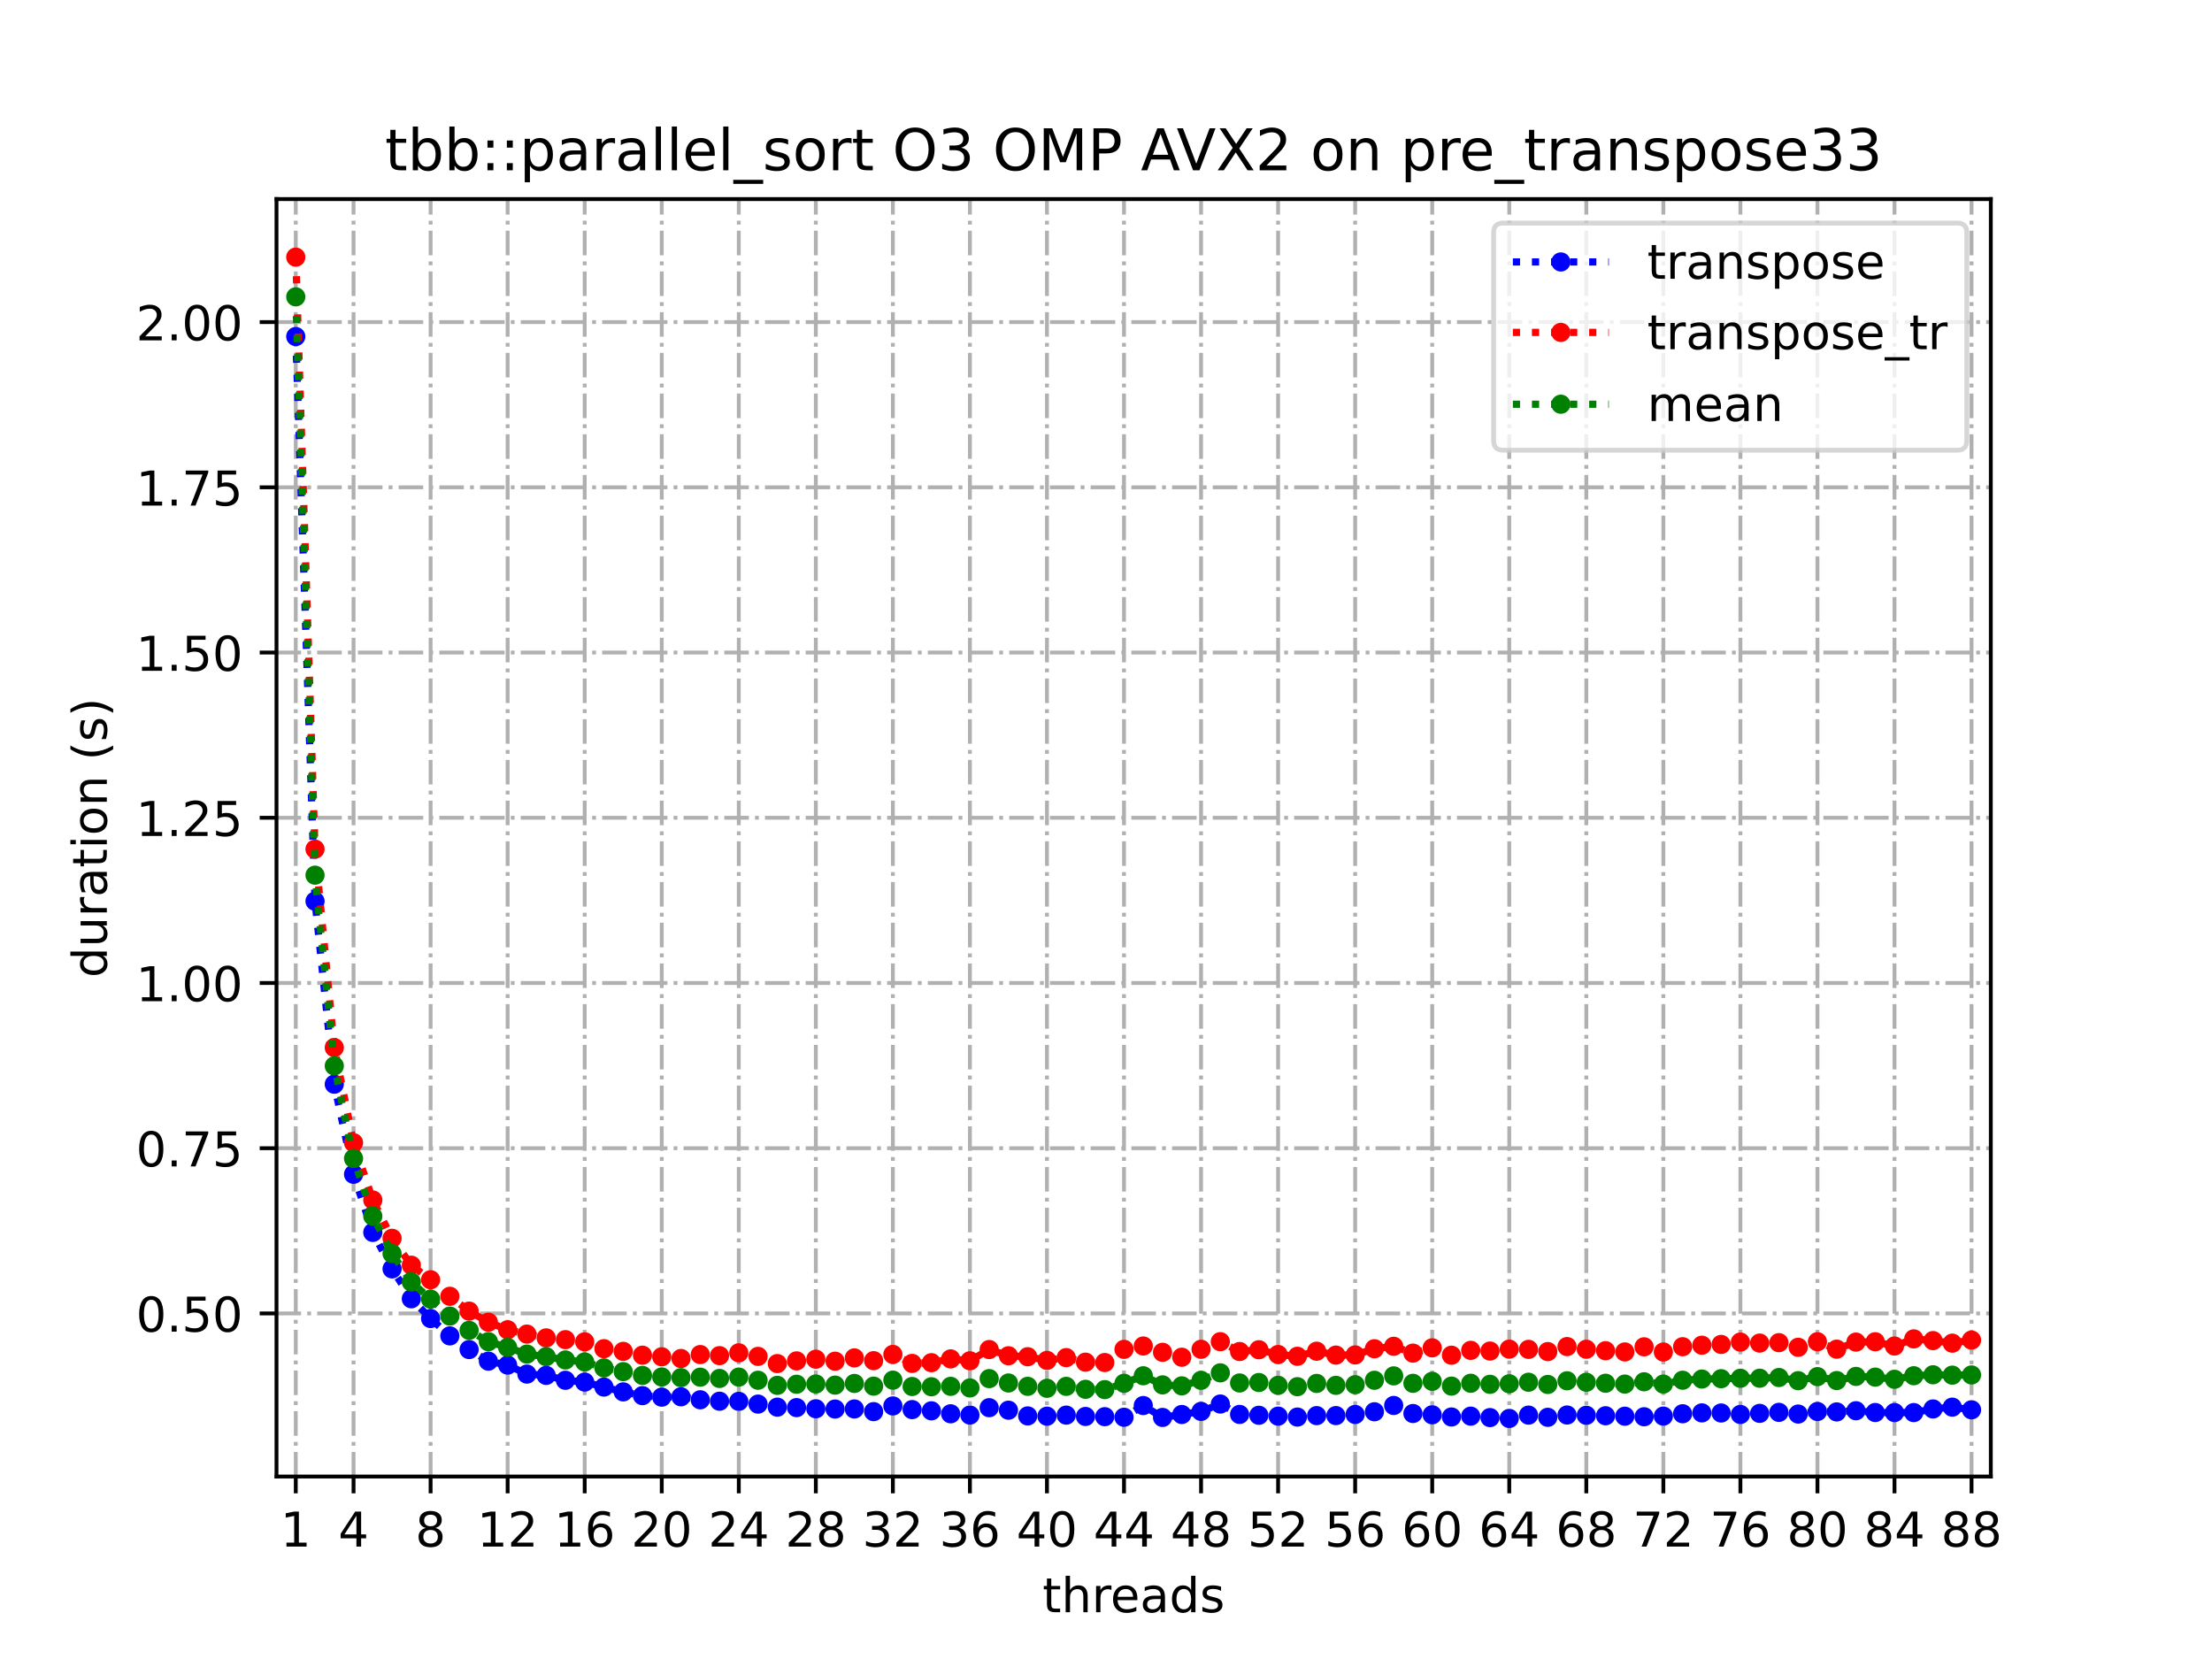 <?xml version="1.0" encoding="utf-8" standalone="no"?>
<!DOCTYPE svg PUBLIC "-//W3C//DTD SVG 1.1//EN"
  "http://www.w3.org/Graphics/SVG/1.1/DTD/svg11.dtd">
<!-- Created with matplotlib (https://matplotlib.org/) -->
<svg height="345.6pt" version="1.1" viewBox="0 0 460.8 345.6" width="460.8pt" xmlns="http://www.w3.org/2000/svg" xmlns:xlink="http://www.w3.org/1999/xlink">
 <defs>
  <style type="text/css">
*{stroke-linecap:butt;stroke-linejoin:round;}
  </style>
 </defs>
 <g id="figure_1">
  <g id="patch_1">
   <path d="M 0 345.6 
L 460.8 345.6 
L 460.8 0 
L 0 0 
z
" style="fill:#ffffff;"/>
  </g>
  <g id="axes_1">
   <g id="patch_2">
    <path d="M 57.6 307.584 
L 414.72 307.584 
L 414.72 41.472 
L 57.6 41.472 
z
" style="fill:#ffffff;"/>
   </g>
   <g id="matplotlib.axis_1">
    <g id="xtick_1">
     <g id="line2d_1">
      <path clip-path="url(#p6193b4ba09)" d="M 61.613 307.584 
L 61.613 41.472 
" style="fill:none;stroke:#b0b0b0;stroke-dasharray:5.12,1.28,0.8,1.28;stroke-dashoffset:0;stroke-width:0.8;"/>
     </g>
     <g id="line2d_2">
      <defs>
       <path d="M 0 0 
L 0 3.5 
" id="m3066824f79" style="stroke:#000000;stroke-width:0.8;"/>
      </defs>
      <g>
       <use style="stroke:#000000;stroke-width:0.8;" x="61.613" xlink:href="#m3066824f79" y="307.584"/>
      </g>
     </g>
     <g id="text_1">
      <!-- 1 -->
      <defs>
       <path d="M 12.406 8.297 
L 28.516 8.297 
L 28.516 63.922 
L 10.984 60.406 
L 10.984 69.391 
L 28.422 72.906 
L 38.281 72.906 
L 38.281 8.297 
L 54.391 8.297 
L 54.391 0 
L 12.406 0 
z
" id="DejaVuSans-49"/>
      </defs>
      <g transform="translate(58.431 322.182)scale(0.1 -0.1)">
       <use xlink:href="#DejaVuSans-49"/>
      </g>
     </g>
    </g>
    <g id="xtick_2">
     <g id="line2d_3">
      <path clip-path="url(#p6193b4ba09)" d="M 73.65 307.584 
L 73.65 41.472 
" style="fill:none;stroke:#b0b0b0;stroke-dasharray:5.12,1.28,0.8,1.28;stroke-dashoffset:0;stroke-width:0.8;"/>
     </g>
     <g id="line2d_4">
      <g>
       <use style="stroke:#000000;stroke-width:0.8;" x="73.65" xlink:href="#m3066824f79" y="307.584"/>
      </g>
     </g>
     <g id="text_2">
      <!-- 4 -->
      <defs>
       <path d="M 37.797 64.312 
L 12.891 25.391 
L 37.797 25.391 
z
M 35.203 72.906 
L 47.609 72.906 
L 47.609 25.391 
L 58.016 25.391 
L 58.016 17.188 
L 47.609 17.188 
L 47.609 0 
L 37.797 0 
L 37.797 17.188 
L 4.891 17.188 
L 4.891 26.703 
z
" id="DejaVuSans-52"/>
      </defs>
      <g transform="translate(70.469 322.182)scale(0.1 -0.1)">
       <use xlink:href="#DejaVuSans-52"/>
      </g>
     </g>
    </g>
    <g id="xtick_3">
     <g id="line2d_5">
      <path clip-path="url(#p6193b4ba09)" d="M 89.701 307.584 
L 89.701 41.472 
" style="fill:none;stroke:#b0b0b0;stroke-dasharray:5.12,1.28,0.8,1.28;stroke-dashoffset:0;stroke-width:0.8;"/>
     </g>
     <g id="line2d_6">
      <g>
       <use style="stroke:#000000;stroke-width:0.8;" x="89.701" xlink:href="#m3066824f79" y="307.584"/>
      </g>
     </g>
     <g id="text_3">
      <!-- 8 -->
      <defs>
       <path d="M 31.781 34.625 
Q 24.75 34.625 20.719 30.859 
Q 16.703 27.094 16.703 20.516 
Q 16.703 13.922 20.719 10.156 
Q 24.75 6.391 31.781 6.391 
Q 38.812 6.391 42.859 10.172 
Q 46.922 13.969 46.922 20.516 
Q 46.922 27.094 42.891 30.859 
Q 38.875 34.625 31.781 34.625 
z
M 21.922 38.812 
Q 15.578 40.375 12.031 44.719 
Q 8.5 49.078 8.5 55.328 
Q 8.5 64.062 14.719 69.141 
Q 20.953 74.219 31.781 74.219 
Q 42.672 74.219 48.875 69.141 
Q 55.078 64.062 55.078 55.328 
Q 55.078 49.078 51.531 44.719 
Q 48 40.375 41.703 38.812 
Q 48.828 37.156 52.797 32.312 
Q 56.781 27.484 56.781 20.516 
Q 56.781 9.906 50.312 4.234 
Q 43.844 -1.422 31.781 -1.422 
Q 19.734 -1.422 13.25 4.234 
Q 6.781 9.906 6.781 20.516 
Q 6.781 27.484 10.781 32.312 
Q 14.797 37.156 21.922 38.812 
z
M 18.312 54.391 
Q 18.312 48.734 21.844 45.562 
Q 25.391 42.391 31.781 42.391 
Q 38.141 42.391 41.719 45.562 
Q 45.312 48.734 45.312 54.391 
Q 45.312 60.062 41.719 63.234 
Q 38.141 66.406 31.781 66.406 
Q 25.391 66.406 21.844 63.234 
Q 18.312 60.062 18.312 54.391 
z
" id="DejaVuSans-56"/>
      </defs>
      <g transform="translate(86.519 322.182)scale(0.1 -0.1)">
       <use xlink:href="#DejaVuSans-56"/>
      </g>
     </g>
    </g>
    <g id="xtick_4">
     <g id="line2d_7">
      <path clip-path="url(#p6193b4ba09)" d="M 105.751 307.584 
L 105.751 41.472 
" style="fill:none;stroke:#b0b0b0;stroke-dasharray:5.12,1.28,0.8,1.28;stroke-dashoffset:0;stroke-width:0.8;"/>
     </g>
     <g id="line2d_8">
      <g>
       <use style="stroke:#000000;stroke-width:0.8;" x="105.751" xlink:href="#m3066824f79" y="307.584"/>
      </g>
     </g>
     <g id="text_4">
      <!-- 12 -->
      <defs>
       <path d="M 19.188 8.297 
L 53.609 8.297 
L 53.609 0 
L 7.328 0 
L 7.328 8.297 
Q 12.938 14.109 22.625 23.891 
Q 32.328 33.688 34.812 36.531 
Q 39.547 41.844 41.422 45.531 
Q 43.312 49.219 43.312 52.781 
Q 43.312 58.594 39.234 62.25 
Q 35.156 65.922 28.609 65.922 
Q 23.969 65.922 18.812 64.312 
Q 13.672 62.703 7.812 59.422 
L 7.812 69.391 
Q 13.766 71.781 18.938 73 
Q 24.125 74.219 28.422 74.219 
Q 39.75 74.219 46.484 68.547 
Q 53.219 62.891 53.219 53.422 
Q 53.219 48.922 51.531 44.891 
Q 49.859 40.875 45.406 35.406 
Q 44.188 33.984 37.641 27.219 
Q 31.109 20.453 19.188 8.297 
z
" id="DejaVuSans-50"/>
      </defs>
      <g transform="translate(99.389 322.182)scale(0.1 -0.1)">
       <use xlink:href="#DejaVuSans-49"/>
       <use x="63.623" xlink:href="#DejaVuSans-50"/>
      </g>
     </g>
    </g>
    <g id="xtick_5">
     <g id="line2d_9">
      <path clip-path="url(#p6193b4ba09)" d="M 121.801 307.584 
L 121.801 41.472 
" style="fill:none;stroke:#b0b0b0;stroke-dasharray:5.12,1.28,0.8,1.28;stroke-dashoffset:0;stroke-width:0.8;"/>
     </g>
     <g id="line2d_10">
      <g>
       <use style="stroke:#000000;stroke-width:0.8;" x="121.801" xlink:href="#m3066824f79" y="307.584"/>
      </g>
     </g>
     <g id="text_5">
      <!-- 16 -->
      <defs>
       <path d="M 33.016 40.375 
Q 26.375 40.375 22.484 35.828 
Q 18.609 31.297 18.609 23.391 
Q 18.609 15.531 22.484 10.953 
Q 26.375 6.391 33.016 6.391 
Q 39.656 6.391 43.531 10.953 
Q 47.406 15.531 47.406 23.391 
Q 47.406 31.297 43.531 35.828 
Q 39.656 40.375 33.016 40.375 
z
M 52.594 71.297 
L 52.594 62.312 
Q 48.875 64.062 45.094 64.984 
Q 41.312 65.922 37.594 65.922 
Q 27.828 65.922 22.672 59.328 
Q 17.531 52.734 16.797 39.406 
Q 19.672 43.656 24.016 45.922 
Q 28.375 48.188 33.594 48.188 
Q 44.578 48.188 50.953 41.516 
Q 57.328 34.859 57.328 23.391 
Q 57.328 12.156 50.688 5.359 
Q 44.047 -1.422 33.016 -1.422 
Q 20.359 -1.422 13.672 8.266 
Q 6.984 17.969 6.984 36.375 
Q 6.984 53.656 15.188 63.938 
Q 23.391 74.219 37.203 74.219 
Q 40.922 74.219 44.703 73.484 
Q 48.484 72.75 52.594 71.297 
z
" id="DejaVuSans-54"/>
      </defs>
      <g transform="translate(115.439 322.182)scale(0.1 -0.1)">
       <use xlink:href="#DejaVuSans-49"/>
       <use x="63.623" xlink:href="#DejaVuSans-54"/>
      </g>
     </g>
    </g>
    <g id="xtick_6">
     <g id="line2d_11">
      <path clip-path="url(#p6193b4ba09)" d="M 137.852 307.584 
L 137.852 41.472 
" style="fill:none;stroke:#b0b0b0;stroke-dasharray:5.12,1.28,0.8,1.28;stroke-dashoffset:0;stroke-width:0.8;"/>
     </g>
     <g id="line2d_12">
      <g>
       <use style="stroke:#000000;stroke-width:0.8;" x="137.852" xlink:href="#m3066824f79" y="307.584"/>
      </g>
     </g>
     <g id="text_6">
      <!-- 20 -->
      <defs>
       <path d="M 31.781 66.406 
Q 24.172 66.406 20.328 58.906 
Q 16.5 51.422 16.5 36.375 
Q 16.5 21.391 20.328 13.891 
Q 24.172 6.391 31.781 6.391 
Q 39.453 6.391 43.281 13.891 
Q 47.125 21.391 47.125 36.375 
Q 47.125 51.422 43.281 58.906 
Q 39.453 66.406 31.781 66.406 
z
M 31.781 74.219 
Q 44.047 74.219 50.516 64.516 
Q 56.984 54.828 56.984 36.375 
Q 56.984 17.969 50.516 8.266 
Q 44.047 -1.422 31.781 -1.422 
Q 19.531 -1.422 13.062 8.266 
Q 6.594 17.969 6.594 36.375 
Q 6.594 54.828 13.062 64.516 
Q 19.531 74.219 31.781 74.219 
z
" id="DejaVuSans-48"/>
      </defs>
      <g transform="translate(131.489 322.182)scale(0.1 -0.1)">
       <use xlink:href="#DejaVuSans-50"/>
       <use x="63.623" xlink:href="#DejaVuSans-48"/>
      </g>
     </g>
    </g>
    <g id="xtick_7">
     <g id="line2d_13">
      <path clip-path="url(#p6193b4ba09)" d="M 153.902 307.584 
L 153.902 41.472 
" style="fill:none;stroke:#b0b0b0;stroke-dasharray:5.12,1.28,0.8,1.28;stroke-dashoffset:0;stroke-width:0.8;"/>
     </g>
     <g id="line2d_14">
      <g>
       <use style="stroke:#000000;stroke-width:0.8;" x="153.902" xlink:href="#m3066824f79" y="307.584"/>
      </g>
     </g>
     <g id="text_7">
      <!-- 24 -->
      <g transform="translate(147.54 322.182)scale(0.1 -0.1)">
       <use xlink:href="#DejaVuSans-50"/>
       <use x="63.623" xlink:href="#DejaVuSans-52"/>
      </g>
     </g>
    </g>
    <g id="xtick_8">
     <g id="line2d_15">
      <path clip-path="url(#p6193b4ba09)" d="M 169.952 307.584 
L 169.952 41.472 
" style="fill:none;stroke:#b0b0b0;stroke-dasharray:5.12,1.28,0.8,1.28;stroke-dashoffset:0;stroke-width:0.8;"/>
     </g>
     <g id="line2d_16">
      <g>
       <use style="stroke:#000000;stroke-width:0.8;" x="169.952" xlink:href="#m3066824f79" y="307.584"/>
      </g>
     </g>
     <g id="text_8">
      <!-- 28 -->
      <g transform="translate(163.59 322.182)scale(0.1 -0.1)">
       <use xlink:href="#DejaVuSans-50"/>
       <use x="63.623" xlink:href="#DejaVuSans-56"/>
      </g>
     </g>
    </g>
    <g id="xtick_9">
     <g id="line2d_17">
      <path clip-path="url(#p6193b4ba09)" d="M 186.003 307.584 
L 186.003 41.472 
" style="fill:none;stroke:#b0b0b0;stroke-dasharray:5.12,1.28,0.8,1.28;stroke-dashoffset:0;stroke-width:0.8;"/>
     </g>
     <g id="line2d_18">
      <g>
       <use style="stroke:#000000;stroke-width:0.8;" x="186.003" xlink:href="#m3066824f79" y="307.584"/>
      </g>
     </g>
     <g id="text_9">
      <!-- 32 -->
      <defs>
       <path d="M 40.578 39.312 
Q 47.656 37.797 51.625 33 
Q 55.609 28.219 55.609 21.188 
Q 55.609 10.406 48.188 4.484 
Q 40.766 -1.422 27.094 -1.422 
Q 22.516 -1.422 17.656 -0.516 
Q 12.797 0.391 7.625 2.203 
L 7.625 11.719 
Q 11.719 9.328 16.594 8.109 
Q 21.484 6.891 26.812 6.891 
Q 36.078 6.891 40.938 10.547 
Q 45.797 14.203 45.797 21.188 
Q 45.797 27.641 41.281 31.266 
Q 36.766 34.906 28.719 34.906 
L 20.219 34.906 
L 20.219 43.016 
L 29.109 43.016 
Q 36.375 43.016 40.234 45.922 
Q 44.094 48.828 44.094 54.297 
Q 44.094 59.906 40.109 62.906 
Q 36.141 65.922 28.719 65.922 
Q 24.656 65.922 20.016 65.031 
Q 15.375 64.156 9.812 62.312 
L 9.812 71.094 
Q 15.438 72.656 20.344 73.438 
Q 25.25 74.219 29.594 74.219 
Q 40.828 74.219 47.359 69.109 
Q 53.906 64.016 53.906 55.328 
Q 53.906 49.266 50.438 45.094 
Q 46.969 40.922 40.578 39.312 
z
" id="DejaVuSans-51"/>
      </defs>
      <g transform="translate(179.64 322.182)scale(0.1 -0.1)">
       <use xlink:href="#DejaVuSans-51"/>
       <use x="63.623" xlink:href="#DejaVuSans-50"/>
      </g>
     </g>
    </g>
    <g id="xtick_10">
     <g id="line2d_19">
      <path clip-path="url(#p6193b4ba09)" d="M 202.053 307.584 
L 202.053 41.472 
" style="fill:none;stroke:#b0b0b0;stroke-dasharray:5.12,1.28,0.8,1.28;stroke-dashoffset:0;stroke-width:0.8;"/>
     </g>
     <g id="line2d_20">
      <g>
       <use style="stroke:#000000;stroke-width:0.8;" x="202.053" xlink:href="#m3066824f79" y="307.584"/>
      </g>
     </g>
     <g id="text_10">
      <!-- 36 -->
      <g transform="translate(195.691 322.182)scale(0.1 -0.1)">
       <use xlink:href="#DejaVuSans-51"/>
       <use x="63.623" xlink:href="#DejaVuSans-54"/>
      </g>
     </g>
    </g>
    <g id="xtick_11">
     <g id="line2d_21">
      <path clip-path="url(#p6193b4ba09)" d="M 218.103 307.584 
L 218.103 41.472 
" style="fill:none;stroke:#b0b0b0;stroke-dasharray:5.12,1.28,0.8,1.28;stroke-dashoffset:0;stroke-width:0.8;"/>
     </g>
     <g id="line2d_22">
      <g>
       <use style="stroke:#000000;stroke-width:0.8;" x="218.103" xlink:href="#m3066824f79" y="307.584"/>
      </g>
     </g>
     <g id="text_11">
      <!-- 40 -->
      <g transform="translate(211.741 322.182)scale(0.1 -0.1)">
       <use xlink:href="#DejaVuSans-52"/>
       <use x="63.623" xlink:href="#DejaVuSans-48"/>
      </g>
     </g>
    </g>
    <g id="xtick_12">
     <g id="line2d_23">
      <path clip-path="url(#p6193b4ba09)" d="M 234.154 307.584 
L 234.154 41.472 
" style="fill:none;stroke:#b0b0b0;stroke-dasharray:5.12,1.28,0.8,1.28;stroke-dashoffset:0;stroke-width:0.8;"/>
     </g>
     <g id="line2d_24">
      <g>
       <use style="stroke:#000000;stroke-width:0.8;" x="234.154" xlink:href="#m3066824f79" y="307.584"/>
      </g>
     </g>
     <g id="text_12">
      <!-- 44 -->
      <g transform="translate(227.791 322.182)scale(0.1 -0.1)">
       <use xlink:href="#DejaVuSans-52"/>
       <use x="63.623" xlink:href="#DejaVuSans-52"/>
      </g>
     </g>
    </g>
    <g id="xtick_13">
     <g id="line2d_25">
      <path clip-path="url(#p6193b4ba09)" d="M 250.204 307.584 
L 250.204 41.472 
" style="fill:none;stroke:#b0b0b0;stroke-dasharray:5.12,1.28,0.8,1.28;stroke-dashoffset:0;stroke-width:0.8;"/>
     </g>
     <g id="line2d_26">
      <g>
       <use style="stroke:#000000;stroke-width:0.8;" x="250.204" xlink:href="#m3066824f79" y="307.584"/>
      </g>
     </g>
     <g id="text_13">
      <!-- 48 -->
      <g transform="translate(243.842 322.182)scale(0.1 -0.1)">
       <use xlink:href="#DejaVuSans-52"/>
       <use x="63.623" xlink:href="#DejaVuSans-56"/>
      </g>
     </g>
    </g>
    <g id="xtick_14">
     <g id="line2d_27">
      <path clip-path="url(#p6193b4ba09)" d="M 266.254 307.584 
L 266.254 41.472 
" style="fill:none;stroke:#b0b0b0;stroke-dasharray:5.12,1.28,0.8,1.28;stroke-dashoffset:0;stroke-width:0.8;"/>
     </g>
     <g id="line2d_28">
      <g>
       <use style="stroke:#000000;stroke-width:0.8;" x="266.254" xlink:href="#m3066824f79" y="307.584"/>
      </g>
     </g>
     <g id="text_14">
      <!-- 52 -->
      <defs>
       <path d="M 10.797 72.906 
L 49.516 72.906 
L 49.516 64.594 
L 19.828 64.594 
L 19.828 46.734 
Q 21.969 47.469 24.109 47.828 
Q 26.266 48.188 28.422 48.188 
Q 40.625 48.188 47.75 41.5 
Q 54.891 34.812 54.891 23.391 
Q 54.891 11.625 47.562 5.094 
Q 40.234 -1.422 26.906 -1.422 
Q 22.312 -1.422 17.547 -0.641 
Q 12.797 0.141 7.719 1.703 
L 7.719 11.625 
Q 12.109 9.234 16.797 8.062 
Q 21.484 6.891 26.703 6.891 
Q 35.156 6.891 40.078 11.328 
Q 45.016 15.766 45.016 23.391 
Q 45.016 31 40.078 35.438 
Q 35.156 39.891 26.703 39.891 
Q 22.75 39.891 18.812 39.016 
Q 14.891 38.141 10.797 36.281 
z
" id="DejaVuSans-53"/>
      </defs>
      <g transform="translate(259.892 322.182)scale(0.1 -0.1)">
       <use xlink:href="#DejaVuSans-53"/>
       <use x="63.623" xlink:href="#DejaVuSans-50"/>
      </g>
     </g>
    </g>
    <g id="xtick_15">
     <g id="line2d_29">
      <path clip-path="url(#p6193b4ba09)" d="M 282.305 307.584 
L 282.305 41.472 
" style="fill:none;stroke:#b0b0b0;stroke-dasharray:5.12,1.28,0.8,1.28;stroke-dashoffset:0;stroke-width:0.8;"/>
     </g>
     <g id="line2d_30">
      <g>
       <use style="stroke:#000000;stroke-width:0.8;" x="282.305" xlink:href="#m3066824f79" y="307.584"/>
      </g>
     </g>
     <g id="text_15">
      <!-- 56 -->
      <g transform="translate(275.942 322.182)scale(0.1 -0.1)">
       <use xlink:href="#DejaVuSans-53"/>
       <use x="63.623" xlink:href="#DejaVuSans-54"/>
      </g>
     </g>
    </g>
    <g id="xtick_16">
     <g id="line2d_31">
      <path clip-path="url(#p6193b4ba09)" d="M 298.355 307.584 
L 298.355 41.472 
" style="fill:none;stroke:#b0b0b0;stroke-dasharray:5.12,1.28,0.8,1.28;stroke-dashoffset:0;stroke-width:0.8;"/>
     </g>
     <g id="line2d_32">
      <g>
       <use style="stroke:#000000;stroke-width:0.8;" x="298.355" xlink:href="#m3066824f79" y="307.584"/>
      </g>
     </g>
     <g id="text_16">
      <!-- 60 -->
      <g transform="translate(291.993 322.182)scale(0.1 -0.1)">
       <use xlink:href="#DejaVuSans-54"/>
       <use x="63.623" xlink:href="#DejaVuSans-48"/>
      </g>
     </g>
    </g>
    <g id="xtick_17">
     <g id="line2d_33">
      <path clip-path="url(#p6193b4ba09)" d="M 314.405 307.584 
L 314.405 41.472 
" style="fill:none;stroke:#b0b0b0;stroke-dasharray:5.12,1.28,0.8,1.28;stroke-dashoffset:0;stroke-width:0.8;"/>
     </g>
     <g id="line2d_34">
      <g>
       <use style="stroke:#000000;stroke-width:0.8;" x="314.405" xlink:href="#m3066824f79" y="307.584"/>
      </g>
     </g>
     <g id="text_17">
      <!-- 64 -->
      <g transform="translate(308.043 322.182)scale(0.1 -0.1)">
       <use xlink:href="#DejaVuSans-54"/>
       <use x="63.623" xlink:href="#DejaVuSans-52"/>
      </g>
     </g>
    </g>
    <g id="xtick_18">
     <g id="line2d_35">
      <path clip-path="url(#p6193b4ba09)" d="M 330.456 307.584 
L 330.456 41.472 
" style="fill:none;stroke:#b0b0b0;stroke-dasharray:5.12,1.28,0.8,1.28;stroke-dashoffset:0;stroke-width:0.8;"/>
     </g>
     <g id="line2d_36">
      <g>
       <use style="stroke:#000000;stroke-width:0.8;" x="330.456" xlink:href="#m3066824f79" y="307.584"/>
      </g>
     </g>
     <g id="text_18">
      <!-- 68 -->
      <g transform="translate(324.093 322.182)scale(0.1 -0.1)">
       <use xlink:href="#DejaVuSans-54"/>
       <use x="63.623" xlink:href="#DejaVuSans-56"/>
      </g>
     </g>
    </g>
    <g id="xtick_19">
     <g id="line2d_37">
      <path clip-path="url(#p6193b4ba09)" d="M 346.506 307.584 
L 346.506 41.472 
" style="fill:none;stroke:#b0b0b0;stroke-dasharray:5.12,1.28,0.8,1.28;stroke-dashoffset:0;stroke-width:0.8;"/>
     </g>
     <g id="line2d_38">
      <g>
       <use style="stroke:#000000;stroke-width:0.8;" x="346.506" xlink:href="#m3066824f79" y="307.584"/>
      </g>
     </g>
     <g id="text_19">
      <!-- 72 -->
      <defs>
       <path d="M 8.203 72.906 
L 55.078 72.906 
L 55.078 68.703 
L 28.609 0 
L 18.312 0 
L 43.219 64.594 
L 8.203 64.594 
z
" id="DejaVuSans-55"/>
      </defs>
      <g transform="translate(340.144 322.182)scale(0.1 -0.1)">
       <use xlink:href="#DejaVuSans-55"/>
       <use x="63.623" xlink:href="#DejaVuSans-50"/>
      </g>
     </g>
    </g>
    <g id="xtick_20">
     <g id="line2d_39">
      <path clip-path="url(#p6193b4ba09)" d="M 362.556 307.584 
L 362.556 41.472 
" style="fill:none;stroke:#b0b0b0;stroke-dasharray:5.12,1.28,0.8,1.28;stroke-dashoffset:0;stroke-width:0.8;"/>
     </g>
     <g id="line2d_40">
      <g>
       <use style="stroke:#000000;stroke-width:0.8;" x="362.556" xlink:href="#m3066824f79" y="307.584"/>
      </g>
     </g>
     <g id="text_20">
      <!-- 76 -->
      <g transform="translate(356.194 322.182)scale(0.1 -0.1)">
       <use xlink:href="#DejaVuSans-55"/>
       <use x="63.623" xlink:href="#DejaVuSans-54"/>
      </g>
     </g>
    </g>
    <g id="xtick_21">
     <g id="line2d_41">
      <path clip-path="url(#p6193b4ba09)" d="M 378.607 307.584 
L 378.607 41.472 
" style="fill:none;stroke:#b0b0b0;stroke-dasharray:5.12,1.28,0.8,1.28;stroke-dashoffset:0;stroke-width:0.8;"/>
     </g>
     <g id="line2d_42">
      <g>
       <use style="stroke:#000000;stroke-width:0.8;" x="378.607" xlink:href="#m3066824f79" y="307.584"/>
      </g>
     </g>
     <g id="text_21">
      <!-- 80 -->
      <g transform="translate(372.244 322.182)scale(0.1 -0.1)">
       <use xlink:href="#DejaVuSans-56"/>
       <use x="63.623" xlink:href="#DejaVuSans-48"/>
      </g>
     </g>
    </g>
    <g id="xtick_22">
     <g id="line2d_43">
      <path clip-path="url(#p6193b4ba09)" d="M 394.657 307.584 
L 394.657 41.472 
" style="fill:none;stroke:#b0b0b0;stroke-dasharray:5.12,1.28,0.8,1.28;stroke-dashoffset:0;stroke-width:0.8;"/>
     </g>
     <g id="line2d_44">
      <g>
       <use style="stroke:#000000;stroke-width:0.8;" x="394.657" xlink:href="#m3066824f79" y="307.584"/>
      </g>
     </g>
     <g id="text_22">
      <!-- 84 -->
      <g transform="translate(388.295 322.182)scale(0.1 -0.1)">
       <use xlink:href="#DejaVuSans-56"/>
       <use x="63.623" xlink:href="#DejaVuSans-52"/>
      </g>
     </g>
    </g>
    <g id="xtick_23">
     <g id="line2d_45">
      <path clip-path="url(#p6193b4ba09)" d="M 410.707 307.584 
L 410.707 41.472 
" style="fill:none;stroke:#b0b0b0;stroke-dasharray:5.12,1.28,0.8,1.28;stroke-dashoffset:0;stroke-width:0.8;"/>
     </g>
     <g id="line2d_46">
      <g>
       <use style="stroke:#000000;stroke-width:0.8;" x="410.707" xlink:href="#m3066824f79" y="307.584"/>
      </g>
     </g>
     <g id="text_23">
      <!-- 88 -->
      <g transform="translate(404.345 322.182)scale(0.1 -0.1)">
       <use xlink:href="#DejaVuSans-56"/>
       <use x="63.623" xlink:href="#DejaVuSans-56"/>
      </g>
     </g>
    </g>
    <g id="text_24">
     <!-- threads -->
     <defs>
      <path d="M 18.312 70.219 
L 18.312 54.688 
L 36.812 54.688 
L 36.812 47.703 
L 18.312 47.703 
L 18.312 18.016 
Q 18.312 11.328 20.141 9.422 
Q 21.969 7.516 27.594 7.516 
L 36.812 7.516 
L 36.812 0 
L 27.594 0 
Q 17.188 0 13.234 3.875 
Q 9.281 7.766 9.281 18.016 
L 9.281 47.703 
L 2.688 47.703 
L 2.688 54.688 
L 9.281 54.688 
L 9.281 70.219 
z
" id="DejaVuSans-116"/>
      <path d="M 54.891 33.016 
L 54.891 0 
L 45.906 0 
L 45.906 32.719 
Q 45.906 40.484 42.875 44.328 
Q 39.844 48.188 33.797 48.188 
Q 26.516 48.188 22.312 43.547 
Q 18.109 38.922 18.109 30.906 
L 18.109 0 
L 9.078 0 
L 9.078 75.984 
L 18.109 75.984 
L 18.109 46.188 
Q 21.344 51.125 25.703 53.562 
Q 30.078 56 35.797 56 
Q 45.219 56 50.047 50.172 
Q 54.891 44.344 54.891 33.016 
z
" id="DejaVuSans-104"/>
      <path d="M 41.109 46.297 
Q 39.594 47.172 37.812 47.578 
Q 36.031 48 33.891 48 
Q 26.266 48 22.188 43.047 
Q 18.109 38.094 18.109 28.812 
L 18.109 0 
L 9.078 0 
L 9.078 54.688 
L 18.109 54.688 
L 18.109 46.188 
Q 20.953 51.172 25.484 53.578 
Q 30.031 56 36.531 56 
Q 37.453 56 38.578 55.875 
Q 39.703 55.766 41.062 55.516 
z
" id="DejaVuSans-114"/>
      <path d="M 56.203 29.594 
L 56.203 25.203 
L 14.891 25.203 
Q 15.484 15.922 20.484 11.062 
Q 25.484 6.203 34.422 6.203 
Q 39.594 6.203 44.453 7.469 
Q 49.312 8.734 54.109 11.281 
L 54.109 2.781 
Q 49.266 0.734 44.188 -0.344 
Q 39.109 -1.422 33.891 -1.422 
Q 20.797 -1.422 13.156 6.188 
Q 5.516 13.812 5.516 26.812 
Q 5.516 40.234 12.766 48.109 
Q 20.016 56 32.328 56 
Q 43.359 56 49.781 48.891 
Q 56.203 41.797 56.203 29.594 
z
M 47.219 32.234 
Q 47.125 39.594 43.094 43.984 
Q 39.062 48.391 32.422 48.391 
Q 24.906 48.391 20.391 44.141 
Q 15.875 39.891 15.188 32.172 
z
" id="DejaVuSans-101"/>
      <path d="M 34.281 27.484 
Q 23.391 27.484 19.188 25 
Q 14.984 22.516 14.984 16.5 
Q 14.984 11.719 18.141 8.906 
Q 21.297 6.109 26.703 6.109 
Q 34.188 6.109 38.703 11.406 
Q 43.219 16.703 43.219 25.484 
L 43.219 27.484 
z
M 52.203 31.203 
L 52.203 0 
L 43.219 0 
L 43.219 8.297 
Q 40.141 3.328 35.547 0.953 
Q 30.953 -1.422 24.312 -1.422 
Q 15.922 -1.422 10.953 3.297 
Q 6 8.016 6 15.922 
Q 6 25.141 12.172 29.828 
Q 18.359 34.516 30.609 34.516 
L 43.219 34.516 
L 43.219 35.406 
Q 43.219 41.609 39.141 45 
Q 35.062 48.391 27.688 48.391 
Q 23 48.391 18.547 47.266 
Q 14.109 46.141 10.016 43.891 
L 10.016 52.203 
Q 14.938 54.109 19.578 55.047 
Q 24.219 56 28.609 56 
Q 40.484 56 46.344 49.844 
Q 52.203 43.703 52.203 31.203 
z
" id="DejaVuSans-97"/>
      <path d="M 45.406 46.391 
L 45.406 75.984 
L 54.391 75.984 
L 54.391 0 
L 45.406 0 
L 45.406 8.203 
Q 42.578 3.328 38.25 0.953 
Q 33.938 -1.422 27.875 -1.422 
Q 17.969 -1.422 11.734 6.484 
Q 5.516 14.406 5.516 27.297 
Q 5.516 40.188 11.734 48.094 
Q 17.969 56 27.875 56 
Q 33.938 56 38.25 53.625 
Q 42.578 51.266 45.406 46.391 
z
M 14.797 27.297 
Q 14.797 17.391 18.875 11.75 
Q 22.953 6.109 30.078 6.109 
Q 37.203 6.109 41.297 11.75 
Q 45.406 17.391 45.406 27.297 
Q 45.406 37.203 41.297 42.844 
Q 37.203 48.484 30.078 48.484 
Q 22.953 48.484 18.875 42.844 
Q 14.797 37.203 14.797 27.297 
z
" id="DejaVuSans-100"/>
      <path d="M 44.281 53.078 
L 44.281 44.578 
Q 40.484 46.531 36.375 47.5 
Q 32.281 48.484 27.875 48.484 
Q 21.188 48.484 17.844 46.438 
Q 14.5 44.391 14.5 40.281 
Q 14.5 37.156 16.891 35.375 
Q 19.281 33.594 26.516 31.984 
L 29.594 31.297 
Q 39.156 29.25 43.188 25.516 
Q 47.219 21.781 47.219 15.094 
Q 47.219 7.469 41.188 3.016 
Q 35.156 -1.422 24.609 -1.422 
Q 20.219 -1.422 15.453 -0.562 
Q 10.688 0.297 5.422 2 
L 5.422 11.281 
Q 10.406 8.688 15.234 7.391 
Q 20.062 6.109 24.812 6.109 
Q 31.156 6.109 34.562 8.281 
Q 37.984 10.453 37.984 14.406 
Q 37.984 18.062 35.516 20.016 
Q 33.062 21.969 24.703 23.781 
L 21.578 24.516 
Q 13.234 26.266 9.516 29.906 
Q 5.812 33.547 5.812 39.891 
Q 5.812 47.609 11.281 51.797 
Q 16.75 56 26.812 56 
Q 31.781 56 36.172 55.266 
Q 40.578 54.547 44.281 53.078 
z
" id="DejaVuSans-115"/>
     </defs>
     <g transform="translate(217.169 335.861)scale(0.1 -0.1)">
      <use xlink:href="#DejaVuSans-116"/>
      <use x="39.209" xlink:href="#DejaVuSans-104"/>
      <use x="102.588" xlink:href="#DejaVuSans-114"/>
      <use x="141.451" xlink:href="#DejaVuSans-101"/>
      <use x="202.975" xlink:href="#DejaVuSans-97"/>
      <use x="264.254" xlink:href="#DejaVuSans-100"/>
      <use x="327.73" xlink:href="#DejaVuSans-115"/>
     </g>
    </g>
   </g>
   <g id="matplotlib.axis_2">
    <g id="ytick_1">
     <g id="line2d_47">
      <path clip-path="url(#p6193b4ba09)" d="M 57.6 273.607 
L 414.72 273.607 
" style="fill:none;stroke:#b0b0b0;stroke-dasharray:5.12,1.28,0.8,1.28;stroke-dashoffset:0;stroke-width:0.8;"/>
     </g>
     <g id="line2d_48">
      <defs>
       <path d="M 0 0 
L -3.5 0 
" id="mf5872aee9b" style="stroke:#000000;stroke-width:0.8;"/>
      </defs>
      <g>
       <use style="stroke:#000000;stroke-width:0.8;" x="57.6" xlink:href="#mf5872aee9b" y="273.607"/>
      </g>
     </g>
     <g id="text_25">
      <!-- 0.50 -->
      <defs>
       <path d="M 10.688 12.406 
L 21 12.406 
L 21 0 
L 10.688 0 
z
" id="DejaVuSans-46"/>
      </defs>
      <g transform="translate(28.334 277.406)scale(0.1 -0.1)">
       <use xlink:href="#DejaVuSans-48"/>
       <use x="63.623" xlink:href="#DejaVuSans-46"/>
       <use x="95.41" xlink:href="#DejaVuSans-53"/>
       <use x="159.033" xlink:href="#DejaVuSans-48"/>
      </g>
     </g>
    </g>
    <g id="ytick_2">
     <g id="line2d_49">
      <path clip-path="url(#p6193b4ba09)" d="M 57.6 239.188 
L 414.72 239.188 
" style="fill:none;stroke:#b0b0b0;stroke-dasharray:5.12,1.28,0.8,1.28;stroke-dashoffset:0;stroke-width:0.8;"/>
     </g>
     <g id="line2d_50">
      <g>
       <use style="stroke:#000000;stroke-width:0.8;" x="57.6" xlink:href="#mf5872aee9b" y="239.188"/>
      </g>
     </g>
     <g id="text_26">
      <!-- 0.75 -->
      <g transform="translate(28.334 242.988)scale(0.1 -0.1)">
       <use xlink:href="#DejaVuSans-48"/>
       <use x="63.623" xlink:href="#DejaVuSans-46"/>
       <use x="95.41" xlink:href="#DejaVuSans-55"/>
       <use x="159.033" xlink:href="#DejaVuSans-53"/>
      </g>
     </g>
    </g>
    <g id="ytick_3">
     <g id="line2d_51">
      <path clip-path="url(#p6193b4ba09)" d="M 57.6 204.77 
L 414.72 204.77 
" style="fill:none;stroke:#b0b0b0;stroke-dasharray:5.12,1.28,0.8,1.28;stroke-dashoffset:0;stroke-width:0.8;"/>
     </g>
     <g id="line2d_52">
      <g>
       <use style="stroke:#000000;stroke-width:0.8;" x="57.6" xlink:href="#mf5872aee9b" y="204.77"/>
      </g>
     </g>
     <g id="text_27">
      <!-- 1.00 -->
      <g transform="translate(28.334 208.569)scale(0.1 -0.1)">
       <use xlink:href="#DejaVuSans-49"/>
       <use x="63.623" xlink:href="#DejaVuSans-46"/>
       <use x="95.41" xlink:href="#DejaVuSans-48"/>
       <use x="159.033" xlink:href="#DejaVuSans-48"/>
      </g>
     </g>
    </g>
    <g id="ytick_4">
     <g id="line2d_53">
      <path clip-path="url(#p6193b4ba09)" d="M 57.6 170.352 
L 414.72 170.352 
" style="fill:none;stroke:#b0b0b0;stroke-dasharray:5.12,1.28,0.8,1.28;stroke-dashoffset:0;stroke-width:0.8;"/>
     </g>
     <g id="line2d_54">
      <g>
       <use style="stroke:#000000;stroke-width:0.8;" x="57.6" xlink:href="#mf5872aee9b" y="170.352"/>
      </g>
     </g>
     <g id="text_28">
      <!-- 1.25 -->
      <g transform="translate(28.334 174.151)scale(0.1 -0.1)">
       <use xlink:href="#DejaVuSans-49"/>
       <use x="63.623" xlink:href="#DejaVuSans-46"/>
       <use x="95.41" xlink:href="#DejaVuSans-50"/>
       <use x="159.033" xlink:href="#DejaVuSans-53"/>
      </g>
     </g>
    </g>
    <g id="ytick_5">
     <g id="line2d_55">
      <path clip-path="url(#p6193b4ba09)" d="M 57.6 135.934 
L 414.72 135.934 
" style="fill:none;stroke:#b0b0b0;stroke-dasharray:5.12,1.28,0.8,1.28;stroke-dashoffset:0;stroke-width:0.8;"/>
     </g>
     <g id="line2d_56">
      <g>
       <use style="stroke:#000000;stroke-width:0.8;" x="57.6" xlink:href="#mf5872aee9b" y="135.934"/>
      </g>
     </g>
     <g id="text_29">
      <!-- 1.50 -->
      <g transform="translate(28.334 139.733)scale(0.1 -0.1)">
       <use xlink:href="#DejaVuSans-49"/>
       <use x="63.623" xlink:href="#DejaVuSans-46"/>
       <use x="95.41" xlink:href="#DejaVuSans-53"/>
       <use x="159.033" xlink:href="#DejaVuSans-48"/>
      </g>
     </g>
    </g>
    <g id="ytick_6">
     <g id="line2d_57">
      <path clip-path="url(#p6193b4ba09)" d="M 57.6 101.515 
L 414.72 101.515 
" style="fill:none;stroke:#b0b0b0;stroke-dasharray:5.12,1.28,0.8,1.28;stroke-dashoffset:0;stroke-width:0.8;"/>
     </g>
     <g id="line2d_58">
      <g>
       <use style="stroke:#000000;stroke-width:0.8;" x="57.6" xlink:href="#mf5872aee9b" y="101.515"/>
      </g>
     </g>
     <g id="text_30">
      <!-- 1.75 -->
      <g transform="translate(28.334 105.315)scale(0.1 -0.1)">
       <use xlink:href="#DejaVuSans-49"/>
       <use x="63.623" xlink:href="#DejaVuSans-46"/>
       <use x="95.41" xlink:href="#DejaVuSans-55"/>
       <use x="159.033" xlink:href="#DejaVuSans-53"/>
      </g>
     </g>
    </g>
    <g id="ytick_7">
     <g id="line2d_59">
      <path clip-path="url(#p6193b4ba09)" d="M 57.6 67.097 
L 414.72 67.097 
" style="fill:none;stroke:#b0b0b0;stroke-dasharray:5.12,1.28,0.8,1.28;stroke-dashoffset:0;stroke-width:0.8;"/>
     </g>
     <g id="line2d_60">
      <g>
       <use style="stroke:#000000;stroke-width:0.8;" x="57.6" xlink:href="#mf5872aee9b" y="67.097"/>
      </g>
     </g>
     <g id="text_31">
      <!-- 2.00 -->
      <g transform="translate(28.334 70.896)scale(0.1 -0.1)">
       <use xlink:href="#DejaVuSans-50"/>
       <use x="63.623" xlink:href="#DejaVuSans-46"/>
       <use x="95.41" xlink:href="#DejaVuSans-48"/>
       <use x="159.033" xlink:href="#DejaVuSans-48"/>
      </g>
     </g>
    </g>
    <g id="text_32">
     <!-- duration (s) -->
     <defs>
      <path d="M 8.5 21.578 
L 8.5 54.688 
L 17.484 54.688 
L 17.484 21.922 
Q 17.484 14.156 20.5 10.266 
Q 23.531 6.391 29.594 6.391 
Q 36.859 6.391 41.078 11.031 
Q 45.312 15.672 45.312 23.688 
L 45.312 54.688 
L 54.297 54.688 
L 54.297 0 
L 45.312 0 
L 45.312 8.406 
Q 42.047 3.422 37.719 1 
Q 33.406 -1.422 27.688 -1.422 
Q 18.266 -1.422 13.375 4.438 
Q 8.5 10.297 8.5 21.578 
z
M 31.109 56 
z
" id="DejaVuSans-117"/>
      <path d="M 9.422 54.688 
L 18.406 54.688 
L 18.406 0 
L 9.422 0 
z
M 9.422 75.984 
L 18.406 75.984 
L 18.406 64.594 
L 9.422 64.594 
z
" id="DejaVuSans-105"/>
      <path d="M 30.609 48.391 
Q 23.391 48.391 19.188 42.75 
Q 14.984 37.109 14.984 27.297 
Q 14.984 17.484 19.156 11.844 
Q 23.344 6.203 30.609 6.203 
Q 37.797 6.203 41.984 11.859 
Q 46.188 17.531 46.188 27.297 
Q 46.188 37.016 41.984 42.703 
Q 37.797 48.391 30.609 48.391 
z
M 30.609 56 
Q 42.328 56 49.016 48.375 
Q 55.719 40.766 55.719 27.297 
Q 55.719 13.875 49.016 6.219 
Q 42.328 -1.422 30.609 -1.422 
Q 18.844 -1.422 12.172 6.219 
Q 5.516 13.875 5.516 27.297 
Q 5.516 40.766 12.172 48.375 
Q 18.844 56 30.609 56 
z
" id="DejaVuSans-111"/>
      <path d="M 54.891 33.016 
L 54.891 0 
L 45.906 0 
L 45.906 32.719 
Q 45.906 40.484 42.875 44.328 
Q 39.844 48.188 33.797 48.188 
Q 26.516 48.188 22.312 43.547 
Q 18.109 38.922 18.109 30.906 
L 18.109 0 
L 9.078 0 
L 9.078 54.688 
L 18.109 54.688 
L 18.109 46.188 
Q 21.344 51.125 25.703 53.562 
Q 30.078 56 35.797 56 
Q 45.219 56 50.047 50.172 
Q 54.891 44.344 54.891 33.016 
z
" id="DejaVuSans-110"/>
      <path id="DejaVuSans-32"/>
      <path d="M 31 75.875 
Q 24.469 64.656 21.281 53.656 
Q 18.109 42.672 18.109 31.391 
Q 18.109 20.125 21.312 9.062 
Q 24.516 -2 31 -13.188 
L 23.188 -13.188 
Q 15.875 -1.703 12.234 9.375 
Q 8.594 20.453 8.594 31.391 
Q 8.594 42.281 12.203 53.312 
Q 15.828 64.359 23.188 75.875 
z
" id="DejaVuSans-40"/>
      <path d="M 8.016 75.875 
L 15.828 75.875 
Q 23.141 64.359 26.781 53.312 
Q 30.422 42.281 30.422 31.391 
Q 30.422 20.453 26.781 9.375 
Q 23.141 -1.703 15.828 -13.188 
L 8.016 -13.188 
Q 14.5 -2 17.703 9.062 
Q 20.906 20.125 20.906 31.391 
Q 20.906 42.672 17.703 53.656 
Q 14.5 64.656 8.016 75.875 
z
" id="DejaVuSans-41"/>
     </defs>
     <g transform="translate(22.255 203.663)rotate(-90)scale(0.1 -0.1)">
      <use xlink:href="#DejaVuSans-100"/>
      <use x="63.477" xlink:href="#DejaVuSans-117"/>
      <use x="126.855" xlink:href="#DejaVuSans-114"/>
      <use x="167.969" xlink:href="#DejaVuSans-97"/>
      <use x="229.248" xlink:href="#DejaVuSans-116"/>
      <use x="268.457" xlink:href="#DejaVuSans-105"/>
      <use x="296.24" xlink:href="#DejaVuSans-111"/>
      <use x="357.422" xlink:href="#DejaVuSans-110"/>
      <use x="420.801" xlink:href="#DejaVuSans-32"/>
      <use x="452.588" xlink:href="#DejaVuSans-40"/>
      <use x="491.602" xlink:href="#DejaVuSans-115"/>
      <use x="543.701" xlink:href="#DejaVuSans-41"/>
     </g>
    </g>
   </g>
   <g id="line2d_61">
    <path clip-path="url(#p6193b4ba09)" d="M 61.613 70.107 
L 65.625 187.73 
L 69.638 225.858 
L 73.65 244.625 
L 77.663 256.735 
L 81.676 264.336 
L 85.688 270.559 
L 89.701 274.676 
L 93.713 278.291 
L 97.726 281.137 
L 101.738 283.555 
L 105.751 284.374 
L 109.764 286.247 
L 113.776 286.522 
L 117.789 287.538 
L 121.801 287.911 
L 125.814 288.953 
L 129.827 289.956 
L 133.839 290.736 
L 137.852 291.056 
L 141.864 290.976 
L 145.877 291.601 
L 149.889 291.901 
L 153.902 291.928 
L 157.915 292.498 
L 161.927 293.135 
L 165.94 293.23 
L 169.952 293.471 
L 173.965 293.529 
L 177.978 293.512 
L 181.99 294.069 
L 186.003 292.881 
L 190.015 293.648 
L 194.028 293.9 
L 198.04 294.518 
L 202.053 294.784 
L 206.066 293.248 
L 210.078 293.771 
L 214.091 294.963 
L 218.103 295.019 
L 222.116 294.794 
L 226.129 295.073 
L 230.141 295.121 
L 234.154 295.242 
L 238.166 292.8 
L 242.179 295.278 
L 246.191 294.666 
L 250.204 294.018 
L 254.217 292.484 
L 258.229 294.65 
L 262.242 294.83 
L 266.254 295.01 
L 270.267 295.203 
L 274.28 294.899 
L 278.292 294.895 
L 282.305 294.658 
L 286.317 294.098 
L 290.33 292.784 
L 294.342 294.461 
L 298.355 294.729 
L 302.368 295.185 
L 306.38 295.012 
L 310.393 295.311 
L 314.405 295.488 
L 318.418 294.795 
L 322.431 295.254 
L 326.443 294.771 
L 330.456 294.832 
L 334.468 294.929 
L 338.481 295.022 
L 342.493 295.136 
L 346.506 295.003 
L 350.519 294.51 
L 354.531 294.329 
L 358.544 294.352 
L 362.556 294.658 
L 366.569 294.431 
L 370.582 294.221 
L 374.594 294.571 
L 378.607 294.044 
L 382.619 294.129 
L 386.632 293.883 
L 390.644 294.252 
L 394.657 294.262 
L 398.67 294.267 
L 402.682 293.511 
L 406.695 293.135 
L 410.707 293.693 
" style="fill:none;stroke:#0000ff;stroke-dasharray:1.5,2.475;stroke-dashoffset:0;stroke-width:1.5;"/>
    <defs>
     <path d="M 0 1.5 
C 0.398 1.5 0.779 1.342 1.061 1.061 
C 1.342 0.779 1.5 0.398 1.5 0 
C 1.5 -0.398 1.342 -0.779 1.061 -1.061 
C 0.779 -1.342 0.398 -1.5 0 -1.5 
C -0.398 -1.5 -0.779 -1.342 -1.061 -1.061 
C -1.342 -0.779 -1.5 -0.398 -1.5 0 
C -1.5 0.398 -1.342 0.779 -1.061 1.061 
C -0.779 1.342 -0.398 1.5 0 1.5 
z
" id="m9e1fa4aed4" style="stroke:#0000ff;"/>
    </defs>
    <g clip-path="url(#p6193b4ba09)">
     <use style="fill:#0000ff;stroke:#0000ff;" x="61.613" xlink:href="#m9e1fa4aed4" y="70.107"/>
     <use style="fill:#0000ff;stroke:#0000ff;" x="65.625" xlink:href="#m9e1fa4aed4" y="187.73"/>
     <use style="fill:#0000ff;stroke:#0000ff;" x="69.638" xlink:href="#m9e1fa4aed4" y="225.858"/>
     <use style="fill:#0000ff;stroke:#0000ff;" x="73.65" xlink:href="#m9e1fa4aed4" y="244.625"/>
     <use style="fill:#0000ff;stroke:#0000ff;" x="77.663" xlink:href="#m9e1fa4aed4" y="256.735"/>
     <use style="fill:#0000ff;stroke:#0000ff;" x="81.676" xlink:href="#m9e1fa4aed4" y="264.336"/>
     <use style="fill:#0000ff;stroke:#0000ff;" x="85.688" xlink:href="#m9e1fa4aed4" y="270.559"/>
     <use style="fill:#0000ff;stroke:#0000ff;" x="89.701" xlink:href="#m9e1fa4aed4" y="274.676"/>
     <use style="fill:#0000ff;stroke:#0000ff;" x="93.713" xlink:href="#m9e1fa4aed4" y="278.291"/>
     <use style="fill:#0000ff;stroke:#0000ff;" x="97.726" xlink:href="#m9e1fa4aed4" y="281.137"/>
     <use style="fill:#0000ff;stroke:#0000ff;" x="101.738" xlink:href="#m9e1fa4aed4" y="283.555"/>
     <use style="fill:#0000ff;stroke:#0000ff;" x="105.751" xlink:href="#m9e1fa4aed4" y="284.374"/>
     <use style="fill:#0000ff;stroke:#0000ff;" x="109.764" xlink:href="#m9e1fa4aed4" y="286.247"/>
     <use style="fill:#0000ff;stroke:#0000ff;" x="113.776" xlink:href="#m9e1fa4aed4" y="286.522"/>
     <use style="fill:#0000ff;stroke:#0000ff;" x="117.789" xlink:href="#m9e1fa4aed4" y="287.538"/>
     <use style="fill:#0000ff;stroke:#0000ff;" x="121.801" xlink:href="#m9e1fa4aed4" y="287.911"/>
     <use style="fill:#0000ff;stroke:#0000ff;" x="125.814" xlink:href="#m9e1fa4aed4" y="288.953"/>
     <use style="fill:#0000ff;stroke:#0000ff;" x="129.827" xlink:href="#m9e1fa4aed4" y="289.956"/>
     <use style="fill:#0000ff;stroke:#0000ff;" x="133.839" xlink:href="#m9e1fa4aed4" y="290.736"/>
     <use style="fill:#0000ff;stroke:#0000ff;" x="137.852" xlink:href="#m9e1fa4aed4" y="291.056"/>
     <use style="fill:#0000ff;stroke:#0000ff;" x="141.864" xlink:href="#m9e1fa4aed4" y="290.976"/>
     <use style="fill:#0000ff;stroke:#0000ff;" x="145.877" xlink:href="#m9e1fa4aed4" y="291.601"/>
     <use style="fill:#0000ff;stroke:#0000ff;" x="149.889" xlink:href="#m9e1fa4aed4" y="291.901"/>
     <use style="fill:#0000ff;stroke:#0000ff;" x="153.902" xlink:href="#m9e1fa4aed4" y="291.928"/>
     <use style="fill:#0000ff;stroke:#0000ff;" x="157.915" xlink:href="#m9e1fa4aed4" y="292.498"/>
     <use style="fill:#0000ff;stroke:#0000ff;" x="161.927" xlink:href="#m9e1fa4aed4" y="293.135"/>
     <use style="fill:#0000ff;stroke:#0000ff;" x="165.94" xlink:href="#m9e1fa4aed4" y="293.23"/>
     <use style="fill:#0000ff;stroke:#0000ff;" x="169.952" xlink:href="#m9e1fa4aed4" y="293.471"/>
     <use style="fill:#0000ff;stroke:#0000ff;" x="173.965" xlink:href="#m9e1fa4aed4" y="293.529"/>
     <use style="fill:#0000ff;stroke:#0000ff;" x="177.978" xlink:href="#m9e1fa4aed4" y="293.512"/>
     <use style="fill:#0000ff;stroke:#0000ff;" x="181.99" xlink:href="#m9e1fa4aed4" y="294.069"/>
     <use style="fill:#0000ff;stroke:#0000ff;" x="186.003" xlink:href="#m9e1fa4aed4" y="292.881"/>
     <use style="fill:#0000ff;stroke:#0000ff;" x="190.015" xlink:href="#m9e1fa4aed4" y="293.648"/>
     <use style="fill:#0000ff;stroke:#0000ff;" x="194.028" xlink:href="#m9e1fa4aed4" y="293.9"/>
     <use style="fill:#0000ff;stroke:#0000ff;" x="198.04" xlink:href="#m9e1fa4aed4" y="294.518"/>
     <use style="fill:#0000ff;stroke:#0000ff;" x="202.053" xlink:href="#m9e1fa4aed4" y="294.784"/>
     <use style="fill:#0000ff;stroke:#0000ff;" x="206.066" xlink:href="#m9e1fa4aed4" y="293.248"/>
     <use style="fill:#0000ff;stroke:#0000ff;" x="210.078" xlink:href="#m9e1fa4aed4" y="293.771"/>
     <use style="fill:#0000ff;stroke:#0000ff;" x="214.091" xlink:href="#m9e1fa4aed4" y="294.963"/>
     <use style="fill:#0000ff;stroke:#0000ff;" x="218.103" xlink:href="#m9e1fa4aed4" y="295.019"/>
     <use style="fill:#0000ff;stroke:#0000ff;" x="222.116" xlink:href="#m9e1fa4aed4" y="294.794"/>
     <use style="fill:#0000ff;stroke:#0000ff;" x="226.129" xlink:href="#m9e1fa4aed4" y="295.073"/>
     <use style="fill:#0000ff;stroke:#0000ff;" x="230.141" xlink:href="#m9e1fa4aed4" y="295.121"/>
     <use style="fill:#0000ff;stroke:#0000ff;" x="234.154" xlink:href="#m9e1fa4aed4" y="295.242"/>
     <use style="fill:#0000ff;stroke:#0000ff;" x="238.166" xlink:href="#m9e1fa4aed4" y="292.8"/>
     <use style="fill:#0000ff;stroke:#0000ff;" x="242.179" xlink:href="#m9e1fa4aed4" y="295.278"/>
     <use style="fill:#0000ff;stroke:#0000ff;" x="246.191" xlink:href="#m9e1fa4aed4" y="294.666"/>
     <use style="fill:#0000ff;stroke:#0000ff;" x="250.204" xlink:href="#m9e1fa4aed4" y="294.018"/>
     <use style="fill:#0000ff;stroke:#0000ff;" x="254.217" xlink:href="#m9e1fa4aed4" y="292.484"/>
     <use style="fill:#0000ff;stroke:#0000ff;" x="258.229" xlink:href="#m9e1fa4aed4" y="294.65"/>
     <use style="fill:#0000ff;stroke:#0000ff;" x="262.242" xlink:href="#m9e1fa4aed4" y="294.83"/>
     <use style="fill:#0000ff;stroke:#0000ff;" x="266.254" xlink:href="#m9e1fa4aed4" y="295.01"/>
     <use style="fill:#0000ff;stroke:#0000ff;" x="270.267" xlink:href="#m9e1fa4aed4" y="295.203"/>
     <use style="fill:#0000ff;stroke:#0000ff;" x="274.28" xlink:href="#m9e1fa4aed4" y="294.899"/>
     <use style="fill:#0000ff;stroke:#0000ff;" x="278.292" xlink:href="#m9e1fa4aed4" y="294.895"/>
     <use style="fill:#0000ff;stroke:#0000ff;" x="282.305" xlink:href="#m9e1fa4aed4" y="294.658"/>
     <use style="fill:#0000ff;stroke:#0000ff;" x="286.317" xlink:href="#m9e1fa4aed4" y="294.098"/>
     <use style="fill:#0000ff;stroke:#0000ff;" x="290.33" xlink:href="#m9e1fa4aed4" y="292.784"/>
     <use style="fill:#0000ff;stroke:#0000ff;" x="294.342" xlink:href="#m9e1fa4aed4" y="294.461"/>
     <use style="fill:#0000ff;stroke:#0000ff;" x="298.355" xlink:href="#m9e1fa4aed4" y="294.729"/>
     <use style="fill:#0000ff;stroke:#0000ff;" x="302.368" xlink:href="#m9e1fa4aed4" y="295.185"/>
     <use style="fill:#0000ff;stroke:#0000ff;" x="306.38" xlink:href="#m9e1fa4aed4" y="295.012"/>
     <use style="fill:#0000ff;stroke:#0000ff;" x="310.393" xlink:href="#m9e1fa4aed4" y="295.311"/>
     <use style="fill:#0000ff;stroke:#0000ff;" x="314.405" xlink:href="#m9e1fa4aed4" y="295.488"/>
     <use style="fill:#0000ff;stroke:#0000ff;" x="318.418" xlink:href="#m9e1fa4aed4" y="294.795"/>
     <use style="fill:#0000ff;stroke:#0000ff;" x="322.431" xlink:href="#m9e1fa4aed4" y="295.254"/>
     <use style="fill:#0000ff;stroke:#0000ff;" x="326.443" xlink:href="#m9e1fa4aed4" y="294.771"/>
     <use style="fill:#0000ff;stroke:#0000ff;" x="330.456" xlink:href="#m9e1fa4aed4" y="294.832"/>
     <use style="fill:#0000ff;stroke:#0000ff;" x="334.468" xlink:href="#m9e1fa4aed4" y="294.929"/>
     <use style="fill:#0000ff;stroke:#0000ff;" x="338.481" xlink:href="#m9e1fa4aed4" y="295.022"/>
     <use style="fill:#0000ff;stroke:#0000ff;" x="342.493" xlink:href="#m9e1fa4aed4" y="295.136"/>
     <use style="fill:#0000ff;stroke:#0000ff;" x="346.506" xlink:href="#m9e1fa4aed4" y="295.003"/>
     <use style="fill:#0000ff;stroke:#0000ff;" x="350.519" xlink:href="#m9e1fa4aed4" y="294.51"/>
     <use style="fill:#0000ff;stroke:#0000ff;" x="354.531" xlink:href="#m9e1fa4aed4" y="294.329"/>
     <use style="fill:#0000ff;stroke:#0000ff;" x="358.544" xlink:href="#m9e1fa4aed4" y="294.352"/>
     <use style="fill:#0000ff;stroke:#0000ff;" x="362.556" xlink:href="#m9e1fa4aed4" y="294.658"/>
     <use style="fill:#0000ff;stroke:#0000ff;" x="366.569" xlink:href="#m9e1fa4aed4" y="294.431"/>
     <use style="fill:#0000ff;stroke:#0000ff;" x="370.582" xlink:href="#m9e1fa4aed4" y="294.221"/>
     <use style="fill:#0000ff;stroke:#0000ff;" x="374.594" xlink:href="#m9e1fa4aed4" y="294.571"/>
     <use style="fill:#0000ff;stroke:#0000ff;" x="378.607" xlink:href="#m9e1fa4aed4" y="294.044"/>
     <use style="fill:#0000ff;stroke:#0000ff;" x="382.619" xlink:href="#m9e1fa4aed4" y="294.129"/>
     <use style="fill:#0000ff;stroke:#0000ff;" x="386.632" xlink:href="#m9e1fa4aed4" y="293.883"/>
     <use style="fill:#0000ff;stroke:#0000ff;" x="390.644" xlink:href="#m9e1fa4aed4" y="294.252"/>
     <use style="fill:#0000ff;stroke:#0000ff;" x="394.657" xlink:href="#m9e1fa4aed4" y="294.262"/>
     <use style="fill:#0000ff;stroke:#0000ff;" x="398.67" xlink:href="#m9e1fa4aed4" y="294.267"/>
     <use style="fill:#0000ff;stroke:#0000ff;" x="402.682" xlink:href="#m9e1fa4aed4" y="293.511"/>
     <use style="fill:#0000ff;stroke:#0000ff;" x="406.695" xlink:href="#m9e1fa4aed4" y="293.135"/>
     <use style="fill:#0000ff;stroke:#0000ff;" x="410.707" xlink:href="#m9e1fa4aed4" y="293.693"/>
    </g>
   </g>
   <g id="line2d_62">
    <path clip-path="url(#p6193b4ba09)" d="M 61.613 53.568 
L 65.625 176.896 
L 69.638 218.234 
L 73.65 238.05 
L 77.663 249.984 
L 81.676 257.962 
L 85.688 263.566 
L 89.701 266.595 
L 93.713 270.043 
L 97.726 273.134 
L 101.738 275.441 
L 105.751 277.015 
L 109.764 277.918 
L 113.776 278.708 
L 117.789 279.074 
L 121.801 279.524 
L 125.814 280.958 
L 129.827 281.516 
L 133.839 282.313 
L 137.852 282.642 
L 141.864 283.003 
L 145.877 282.181 
L 149.889 282.407 
L 153.902 281.818 
L 157.915 282.561 
L 161.927 284.058 
L 165.94 283.498 
L 169.952 283.147 
L 173.965 283.562 
L 177.978 282.879 
L 181.99 283.451 
L 186.003 282.151 
L 190.015 284.022 
L 194.028 283.873 
L 198.04 283.085 
L 202.053 283.483 
L 206.066 281.134 
L 210.078 282.432 
L 214.091 282.63 
L 218.103 283.395 
L 222.116 282.817 
L 226.129 283.765 
L 230.141 283.84 
L 234.154 281.093 
L 238.166 280.396 
L 242.179 281.713 
L 246.191 282.736 
L 250.204 281.08 
L 254.217 279.494 
L 258.229 281.545 
L 262.242 281.176 
L 266.254 282.168 
L 270.267 282.54 
L 274.28 281.484 
L 278.292 282.291 
L 282.305 282.256 
L 286.317 280.97 
L 290.33 280.46 
L 294.342 281.881 
L 298.355 280.78 
L 302.368 282.317 
L 306.38 281.304 
L 310.393 281.451 
L 314.405 281.049 
L 318.418 281.097 
L 322.431 281.56 
L 326.443 280.515 
L 330.456 281.071 
L 334.468 281.379 
L 338.481 281.633 
L 342.493 280.567 
L 346.506 281.651 
L 350.519 280.544 
L 354.531 280.233 
L 358.544 280.068 
L 362.556 279.581 
L 366.569 279.788 
L 370.582 279.702 
L 374.594 280.669 
L 378.607 279.505 
L 382.619 281.055 
L 386.632 279.584 
L 390.644 279.511 
L 394.657 280.401 
L 398.67 278.916 
L 402.682 279.272 
L 406.695 279.806 
L 410.707 279.164 
" style="fill:none;stroke:#ff0000;stroke-dasharray:1.5,2.475;stroke-dashoffset:0;stroke-width:1.5;"/>
    <defs>
     <path d="M 0 1.5 
C 0.398 1.5 0.779 1.342 1.061 1.061 
C 1.342 0.779 1.5 0.398 1.5 0 
C 1.5 -0.398 1.342 -0.779 1.061 -1.061 
C 0.779 -1.342 0.398 -1.5 0 -1.5 
C -0.398 -1.5 -0.779 -1.342 -1.061 -1.061 
C -1.342 -0.779 -1.5 -0.398 -1.5 0 
C -1.5 0.398 -1.342 0.779 -1.061 1.061 
C -0.779 1.342 -0.398 1.5 0 1.5 
z
" id="m2fb78cd47f" style="stroke:#ff0000;"/>
    </defs>
    <g clip-path="url(#p6193b4ba09)">
     <use style="fill:#ff0000;stroke:#ff0000;" x="61.613" xlink:href="#m2fb78cd47f" y="53.568"/>
     <use style="fill:#ff0000;stroke:#ff0000;" x="65.625" xlink:href="#m2fb78cd47f" y="176.896"/>
     <use style="fill:#ff0000;stroke:#ff0000;" x="69.638" xlink:href="#m2fb78cd47f" y="218.234"/>
     <use style="fill:#ff0000;stroke:#ff0000;" x="73.65" xlink:href="#m2fb78cd47f" y="238.05"/>
     <use style="fill:#ff0000;stroke:#ff0000;" x="77.663" xlink:href="#m2fb78cd47f" y="249.984"/>
     <use style="fill:#ff0000;stroke:#ff0000;" x="81.676" xlink:href="#m2fb78cd47f" y="257.962"/>
     <use style="fill:#ff0000;stroke:#ff0000;" x="85.688" xlink:href="#m2fb78cd47f" y="263.566"/>
     <use style="fill:#ff0000;stroke:#ff0000;" x="89.701" xlink:href="#m2fb78cd47f" y="266.595"/>
     <use style="fill:#ff0000;stroke:#ff0000;" x="93.713" xlink:href="#m2fb78cd47f" y="270.043"/>
     <use style="fill:#ff0000;stroke:#ff0000;" x="97.726" xlink:href="#m2fb78cd47f" y="273.134"/>
     <use style="fill:#ff0000;stroke:#ff0000;" x="101.738" xlink:href="#m2fb78cd47f" y="275.441"/>
     <use style="fill:#ff0000;stroke:#ff0000;" x="105.751" xlink:href="#m2fb78cd47f" y="277.015"/>
     <use style="fill:#ff0000;stroke:#ff0000;" x="109.764" xlink:href="#m2fb78cd47f" y="277.918"/>
     <use style="fill:#ff0000;stroke:#ff0000;" x="113.776" xlink:href="#m2fb78cd47f" y="278.708"/>
     <use style="fill:#ff0000;stroke:#ff0000;" x="117.789" xlink:href="#m2fb78cd47f" y="279.074"/>
     <use style="fill:#ff0000;stroke:#ff0000;" x="121.801" xlink:href="#m2fb78cd47f" y="279.524"/>
     <use style="fill:#ff0000;stroke:#ff0000;" x="125.814" xlink:href="#m2fb78cd47f" y="280.958"/>
     <use style="fill:#ff0000;stroke:#ff0000;" x="129.827" xlink:href="#m2fb78cd47f" y="281.516"/>
     <use style="fill:#ff0000;stroke:#ff0000;" x="133.839" xlink:href="#m2fb78cd47f" y="282.313"/>
     <use style="fill:#ff0000;stroke:#ff0000;" x="137.852" xlink:href="#m2fb78cd47f" y="282.642"/>
     <use style="fill:#ff0000;stroke:#ff0000;" x="141.864" xlink:href="#m2fb78cd47f" y="283.003"/>
     <use style="fill:#ff0000;stroke:#ff0000;" x="145.877" xlink:href="#m2fb78cd47f" y="282.181"/>
     <use style="fill:#ff0000;stroke:#ff0000;" x="149.889" xlink:href="#m2fb78cd47f" y="282.407"/>
     <use style="fill:#ff0000;stroke:#ff0000;" x="153.902" xlink:href="#m2fb78cd47f" y="281.818"/>
     <use style="fill:#ff0000;stroke:#ff0000;" x="157.915" xlink:href="#m2fb78cd47f" y="282.561"/>
     <use style="fill:#ff0000;stroke:#ff0000;" x="161.927" xlink:href="#m2fb78cd47f" y="284.058"/>
     <use style="fill:#ff0000;stroke:#ff0000;" x="165.94" xlink:href="#m2fb78cd47f" y="283.498"/>
     <use style="fill:#ff0000;stroke:#ff0000;" x="169.952" xlink:href="#m2fb78cd47f" y="283.147"/>
     <use style="fill:#ff0000;stroke:#ff0000;" x="173.965" xlink:href="#m2fb78cd47f" y="283.562"/>
     <use style="fill:#ff0000;stroke:#ff0000;" x="177.978" xlink:href="#m2fb78cd47f" y="282.879"/>
     <use style="fill:#ff0000;stroke:#ff0000;" x="181.99" xlink:href="#m2fb78cd47f" y="283.451"/>
     <use style="fill:#ff0000;stroke:#ff0000;" x="186.003" xlink:href="#m2fb78cd47f" y="282.151"/>
     <use style="fill:#ff0000;stroke:#ff0000;" x="190.015" xlink:href="#m2fb78cd47f" y="284.022"/>
     <use style="fill:#ff0000;stroke:#ff0000;" x="194.028" xlink:href="#m2fb78cd47f" y="283.873"/>
     <use style="fill:#ff0000;stroke:#ff0000;" x="198.04" xlink:href="#m2fb78cd47f" y="283.085"/>
     <use style="fill:#ff0000;stroke:#ff0000;" x="202.053" xlink:href="#m2fb78cd47f" y="283.483"/>
     <use style="fill:#ff0000;stroke:#ff0000;" x="206.066" xlink:href="#m2fb78cd47f" y="281.134"/>
     <use style="fill:#ff0000;stroke:#ff0000;" x="210.078" xlink:href="#m2fb78cd47f" y="282.432"/>
     <use style="fill:#ff0000;stroke:#ff0000;" x="214.091" xlink:href="#m2fb78cd47f" y="282.63"/>
     <use style="fill:#ff0000;stroke:#ff0000;" x="218.103" xlink:href="#m2fb78cd47f" y="283.395"/>
     <use style="fill:#ff0000;stroke:#ff0000;" x="222.116" xlink:href="#m2fb78cd47f" y="282.817"/>
     <use style="fill:#ff0000;stroke:#ff0000;" x="226.129" xlink:href="#m2fb78cd47f" y="283.765"/>
     <use style="fill:#ff0000;stroke:#ff0000;" x="230.141" xlink:href="#m2fb78cd47f" y="283.84"/>
     <use style="fill:#ff0000;stroke:#ff0000;" x="234.154" xlink:href="#m2fb78cd47f" y="281.093"/>
     <use style="fill:#ff0000;stroke:#ff0000;" x="238.166" xlink:href="#m2fb78cd47f" y="280.396"/>
     <use style="fill:#ff0000;stroke:#ff0000;" x="242.179" xlink:href="#m2fb78cd47f" y="281.713"/>
     <use style="fill:#ff0000;stroke:#ff0000;" x="246.191" xlink:href="#m2fb78cd47f" y="282.736"/>
     <use style="fill:#ff0000;stroke:#ff0000;" x="250.204" xlink:href="#m2fb78cd47f" y="281.08"/>
     <use style="fill:#ff0000;stroke:#ff0000;" x="254.217" xlink:href="#m2fb78cd47f" y="279.494"/>
     <use style="fill:#ff0000;stroke:#ff0000;" x="258.229" xlink:href="#m2fb78cd47f" y="281.545"/>
     <use style="fill:#ff0000;stroke:#ff0000;" x="262.242" xlink:href="#m2fb78cd47f" y="281.176"/>
     <use style="fill:#ff0000;stroke:#ff0000;" x="266.254" xlink:href="#m2fb78cd47f" y="282.168"/>
     <use style="fill:#ff0000;stroke:#ff0000;" x="270.267" xlink:href="#m2fb78cd47f" y="282.54"/>
     <use style="fill:#ff0000;stroke:#ff0000;" x="274.28" xlink:href="#m2fb78cd47f" y="281.484"/>
     <use style="fill:#ff0000;stroke:#ff0000;" x="278.292" xlink:href="#m2fb78cd47f" y="282.291"/>
     <use style="fill:#ff0000;stroke:#ff0000;" x="282.305" xlink:href="#m2fb78cd47f" y="282.256"/>
     <use style="fill:#ff0000;stroke:#ff0000;" x="286.317" xlink:href="#m2fb78cd47f" y="280.97"/>
     <use style="fill:#ff0000;stroke:#ff0000;" x="290.33" xlink:href="#m2fb78cd47f" y="280.46"/>
     <use style="fill:#ff0000;stroke:#ff0000;" x="294.342" xlink:href="#m2fb78cd47f" y="281.881"/>
     <use style="fill:#ff0000;stroke:#ff0000;" x="298.355" xlink:href="#m2fb78cd47f" y="280.78"/>
     <use style="fill:#ff0000;stroke:#ff0000;" x="302.368" xlink:href="#m2fb78cd47f" y="282.317"/>
     <use style="fill:#ff0000;stroke:#ff0000;" x="306.38" xlink:href="#m2fb78cd47f" y="281.304"/>
     <use style="fill:#ff0000;stroke:#ff0000;" x="310.393" xlink:href="#m2fb78cd47f" y="281.451"/>
     <use style="fill:#ff0000;stroke:#ff0000;" x="314.405" xlink:href="#m2fb78cd47f" y="281.049"/>
     <use style="fill:#ff0000;stroke:#ff0000;" x="318.418" xlink:href="#m2fb78cd47f" y="281.097"/>
     <use style="fill:#ff0000;stroke:#ff0000;" x="322.431" xlink:href="#m2fb78cd47f" y="281.56"/>
     <use style="fill:#ff0000;stroke:#ff0000;" x="326.443" xlink:href="#m2fb78cd47f" y="280.515"/>
     <use style="fill:#ff0000;stroke:#ff0000;" x="330.456" xlink:href="#m2fb78cd47f" y="281.071"/>
     <use style="fill:#ff0000;stroke:#ff0000;" x="334.468" xlink:href="#m2fb78cd47f" y="281.379"/>
     <use style="fill:#ff0000;stroke:#ff0000;" x="338.481" xlink:href="#m2fb78cd47f" y="281.633"/>
     <use style="fill:#ff0000;stroke:#ff0000;" x="342.493" xlink:href="#m2fb78cd47f" y="280.567"/>
     <use style="fill:#ff0000;stroke:#ff0000;" x="346.506" xlink:href="#m2fb78cd47f" y="281.651"/>
     <use style="fill:#ff0000;stroke:#ff0000;" x="350.519" xlink:href="#m2fb78cd47f" y="280.544"/>
     <use style="fill:#ff0000;stroke:#ff0000;" x="354.531" xlink:href="#m2fb78cd47f" y="280.233"/>
     <use style="fill:#ff0000;stroke:#ff0000;" x="358.544" xlink:href="#m2fb78cd47f" y="280.068"/>
     <use style="fill:#ff0000;stroke:#ff0000;" x="362.556" xlink:href="#m2fb78cd47f" y="279.581"/>
     <use style="fill:#ff0000;stroke:#ff0000;" x="366.569" xlink:href="#m2fb78cd47f" y="279.788"/>
     <use style="fill:#ff0000;stroke:#ff0000;" x="370.582" xlink:href="#m2fb78cd47f" y="279.702"/>
     <use style="fill:#ff0000;stroke:#ff0000;" x="374.594" xlink:href="#m2fb78cd47f" y="280.669"/>
     <use style="fill:#ff0000;stroke:#ff0000;" x="378.607" xlink:href="#m2fb78cd47f" y="279.505"/>
     <use style="fill:#ff0000;stroke:#ff0000;" x="382.619" xlink:href="#m2fb78cd47f" y="281.055"/>
     <use style="fill:#ff0000;stroke:#ff0000;" x="386.632" xlink:href="#m2fb78cd47f" y="279.584"/>
     <use style="fill:#ff0000;stroke:#ff0000;" x="390.644" xlink:href="#m2fb78cd47f" y="279.511"/>
     <use style="fill:#ff0000;stroke:#ff0000;" x="394.657" xlink:href="#m2fb78cd47f" y="280.401"/>
     <use style="fill:#ff0000;stroke:#ff0000;" x="398.67" xlink:href="#m2fb78cd47f" y="278.916"/>
     <use style="fill:#ff0000;stroke:#ff0000;" x="402.682" xlink:href="#m2fb78cd47f" y="279.272"/>
     <use style="fill:#ff0000;stroke:#ff0000;" x="406.695" xlink:href="#m2fb78cd47f" y="279.806"/>
     <use style="fill:#ff0000;stroke:#ff0000;" x="410.707" xlink:href="#m2fb78cd47f" y="279.164"/>
    </g>
   </g>
   <g id="line2d_63">
    <path clip-path="url(#p6193b4ba09)" d="M 61.613 61.837 
L 65.625 182.313 
L 69.638 222.046 
L 73.65 241.337 
L 77.663 253.36 
L 81.676 261.149 
L 85.688 267.063 
L 89.701 270.636 
L 93.713 274.167 
L 97.726 277.135 
L 101.738 279.498 
L 105.751 280.695 
L 109.764 282.083 
L 113.776 282.615 
L 117.789 283.306 
L 121.801 283.718 
L 125.814 284.956 
L 129.827 285.736 
L 133.839 286.525 
L 137.852 286.849 
L 141.864 286.99 
L 145.877 286.891 
L 149.889 287.154 
L 153.902 286.873 
L 157.915 287.53 
L 161.927 288.596 
L 165.94 288.364 
L 169.952 288.309 
L 173.965 288.545 
L 177.978 288.195 
L 181.99 288.76 
L 186.003 287.516 
L 190.015 288.835 
L 194.028 288.887 
L 198.04 288.801 
L 202.053 289.134 
L 206.066 287.191 
L 210.078 288.102 
L 214.091 288.797 
L 218.103 289.207 
L 222.116 288.805 
L 226.129 289.419 
L 230.141 289.481 
L 234.154 288.167 
L 238.166 286.598 
L 242.179 288.495 
L 246.191 288.701 
L 250.204 287.549 
L 254.217 285.989 
L 258.229 288.098 
L 262.242 288.003 
L 266.254 288.589 
L 270.267 288.871 
L 274.28 288.191 
L 278.292 288.593 
L 282.305 288.457 
L 286.317 287.534 
L 290.33 286.622 
L 294.342 288.171 
L 298.355 287.754 
L 302.368 288.751 
L 306.38 288.158 
L 310.393 288.381 
L 314.405 288.269 
L 318.418 287.946 
L 322.431 288.407 
L 326.443 287.643 
L 330.456 287.951 
L 334.468 288.154 
L 338.481 288.328 
L 342.493 287.852 
L 346.506 288.327 
L 350.519 287.527 
L 354.531 287.281 
L 358.544 287.21 
L 362.556 287.119 
L 366.569 287.109 
L 370.582 286.962 
L 374.594 287.62 
L 378.607 286.775 
L 382.619 287.592 
L 386.632 286.733 
L 390.644 286.881 
L 394.657 287.331 
L 398.67 286.591 
L 402.682 286.392 
L 406.695 286.47 
L 410.707 286.428 
" style="fill:none;stroke:#008000;stroke-dasharray:1.5,2.475;stroke-dashoffset:0;stroke-width:1.5;"/>
    <defs>
     <path d="M 0 1.5 
C 0.398 1.5 0.779 1.342 1.061 1.061 
C 1.342 0.779 1.5 0.398 1.5 0 
C 1.5 -0.398 1.342 -0.779 1.061 -1.061 
C 0.779 -1.342 0.398 -1.5 0 -1.5 
C -0.398 -1.5 -0.779 -1.342 -1.061 -1.061 
C -1.342 -0.779 -1.5 -0.398 -1.5 0 
C -1.5 0.398 -1.342 0.779 -1.061 1.061 
C -0.779 1.342 -0.398 1.5 0 1.5 
z
" id="mf5bd439935" style="stroke:#008000;"/>
    </defs>
    <g clip-path="url(#p6193b4ba09)">
     <use style="fill:#008000;stroke:#008000;" x="61.613" xlink:href="#mf5bd439935" y="61.837"/>
     <use style="fill:#008000;stroke:#008000;" x="65.625" xlink:href="#mf5bd439935" y="182.313"/>
     <use style="fill:#008000;stroke:#008000;" x="69.638" xlink:href="#mf5bd439935" y="222.046"/>
     <use style="fill:#008000;stroke:#008000;" x="73.65" xlink:href="#mf5bd439935" y="241.337"/>
     <use style="fill:#008000;stroke:#008000;" x="77.663" xlink:href="#mf5bd439935" y="253.36"/>
     <use style="fill:#008000;stroke:#008000;" x="81.676" xlink:href="#mf5bd439935" y="261.149"/>
     <use style="fill:#008000;stroke:#008000;" x="85.688" xlink:href="#mf5bd439935" y="267.063"/>
     <use style="fill:#008000;stroke:#008000;" x="89.701" xlink:href="#mf5bd439935" y="270.636"/>
     <use style="fill:#008000;stroke:#008000;" x="93.713" xlink:href="#mf5bd439935" y="274.167"/>
     <use style="fill:#008000;stroke:#008000;" x="97.726" xlink:href="#mf5bd439935" y="277.135"/>
     <use style="fill:#008000;stroke:#008000;" x="101.738" xlink:href="#mf5bd439935" y="279.498"/>
     <use style="fill:#008000;stroke:#008000;" x="105.751" xlink:href="#mf5bd439935" y="280.695"/>
     <use style="fill:#008000;stroke:#008000;" x="109.764" xlink:href="#mf5bd439935" y="282.083"/>
     <use style="fill:#008000;stroke:#008000;" x="113.776" xlink:href="#mf5bd439935" y="282.615"/>
     <use style="fill:#008000;stroke:#008000;" x="117.789" xlink:href="#mf5bd439935" y="283.306"/>
     <use style="fill:#008000;stroke:#008000;" x="121.801" xlink:href="#mf5bd439935" y="283.718"/>
     <use style="fill:#008000;stroke:#008000;" x="125.814" xlink:href="#mf5bd439935" y="284.956"/>
     <use style="fill:#008000;stroke:#008000;" x="129.827" xlink:href="#mf5bd439935" y="285.736"/>
     <use style="fill:#008000;stroke:#008000;" x="133.839" xlink:href="#mf5bd439935" y="286.525"/>
     <use style="fill:#008000;stroke:#008000;" x="137.852" xlink:href="#mf5bd439935" y="286.849"/>
     <use style="fill:#008000;stroke:#008000;" x="141.864" xlink:href="#mf5bd439935" y="286.99"/>
     <use style="fill:#008000;stroke:#008000;" x="145.877" xlink:href="#mf5bd439935" y="286.891"/>
     <use style="fill:#008000;stroke:#008000;" x="149.889" xlink:href="#mf5bd439935" y="287.154"/>
     <use style="fill:#008000;stroke:#008000;" x="153.902" xlink:href="#mf5bd439935" y="286.873"/>
     <use style="fill:#008000;stroke:#008000;" x="157.915" xlink:href="#mf5bd439935" y="287.53"/>
     <use style="fill:#008000;stroke:#008000;" x="161.927" xlink:href="#mf5bd439935" y="288.596"/>
     <use style="fill:#008000;stroke:#008000;" x="165.94" xlink:href="#mf5bd439935" y="288.364"/>
     <use style="fill:#008000;stroke:#008000;" x="169.952" xlink:href="#mf5bd439935" y="288.309"/>
     <use style="fill:#008000;stroke:#008000;" x="173.965" xlink:href="#mf5bd439935" y="288.545"/>
     <use style="fill:#008000;stroke:#008000;" x="177.978" xlink:href="#mf5bd439935" y="288.195"/>
     <use style="fill:#008000;stroke:#008000;" x="181.99" xlink:href="#mf5bd439935" y="288.76"/>
     <use style="fill:#008000;stroke:#008000;" x="186.003" xlink:href="#mf5bd439935" y="287.516"/>
     <use style="fill:#008000;stroke:#008000;" x="190.015" xlink:href="#mf5bd439935" y="288.835"/>
     <use style="fill:#008000;stroke:#008000;" x="194.028" xlink:href="#mf5bd439935" y="288.887"/>
     <use style="fill:#008000;stroke:#008000;" x="198.04" xlink:href="#mf5bd439935" y="288.801"/>
     <use style="fill:#008000;stroke:#008000;" x="202.053" xlink:href="#mf5bd439935" y="289.134"/>
     <use style="fill:#008000;stroke:#008000;" x="206.066" xlink:href="#mf5bd439935" y="287.191"/>
     <use style="fill:#008000;stroke:#008000;" x="210.078" xlink:href="#mf5bd439935" y="288.102"/>
     <use style="fill:#008000;stroke:#008000;" x="214.091" xlink:href="#mf5bd439935" y="288.797"/>
     <use style="fill:#008000;stroke:#008000;" x="218.103" xlink:href="#mf5bd439935" y="289.207"/>
     <use style="fill:#008000;stroke:#008000;" x="222.116" xlink:href="#mf5bd439935" y="288.805"/>
     <use style="fill:#008000;stroke:#008000;" x="226.129" xlink:href="#mf5bd439935" y="289.419"/>
     <use style="fill:#008000;stroke:#008000;" x="230.141" xlink:href="#mf5bd439935" y="289.481"/>
     <use style="fill:#008000;stroke:#008000;" x="234.154" xlink:href="#mf5bd439935" y="288.167"/>
     <use style="fill:#008000;stroke:#008000;" x="238.166" xlink:href="#mf5bd439935" y="286.598"/>
     <use style="fill:#008000;stroke:#008000;" x="242.179" xlink:href="#mf5bd439935" y="288.495"/>
     <use style="fill:#008000;stroke:#008000;" x="246.191" xlink:href="#mf5bd439935" y="288.701"/>
     <use style="fill:#008000;stroke:#008000;" x="250.204" xlink:href="#mf5bd439935" y="287.549"/>
     <use style="fill:#008000;stroke:#008000;" x="254.217" xlink:href="#mf5bd439935" y="285.989"/>
     <use style="fill:#008000;stroke:#008000;" x="258.229" xlink:href="#mf5bd439935" y="288.098"/>
     <use style="fill:#008000;stroke:#008000;" x="262.242" xlink:href="#mf5bd439935" y="288.003"/>
     <use style="fill:#008000;stroke:#008000;" x="266.254" xlink:href="#mf5bd439935" y="288.589"/>
     <use style="fill:#008000;stroke:#008000;" x="270.267" xlink:href="#mf5bd439935" y="288.871"/>
     <use style="fill:#008000;stroke:#008000;" x="274.28" xlink:href="#mf5bd439935" y="288.191"/>
     <use style="fill:#008000;stroke:#008000;" x="278.292" xlink:href="#mf5bd439935" y="288.593"/>
     <use style="fill:#008000;stroke:#008000;" x="282.305" xlink:href="#mf5bd439935" y="288.457"/>
     <use style="fill:#008000;stroke:#008000;" x="286.317" xlink:href="#mf5bd439935" y="287.534"/>
     <use style="fill:#008000;stroke:#008000;" x="290.33" xlink:href="#mf5bd439935" y="286.622"/>
     <use style="fill:#008000;stroke:#008000;" x="294.342" xlink:href="#mf5bd439935" y="288.171"/>
     <use style="fill:#008000;stroke:#008000;" x="298.355" xlink:href="#mf5bd439935" y="287.754"/>
     <use style="fill:#008000;stroke:#008000;" x="302.368" xlink:href="#mf5bd439935" y="288.751"/>
     <use style="fill:#008000;stroke:#008000;" x="306.38" xlink:href="#mf5bd439935" y="288.158"/>
     <use style="fill:#008000;stroke:#008000;" x="310.393" xlink:href="#mf5bd439935" y="288.381"/>
     <use style="fill:#008000;stroke:#008000;" x="314.405" xlink:href="#mf5bd439935" y="288.269"/>
     <use style="fill:#008000;stroke:#008000;" x="318.418" xlink:href="#mf5bd439935" y="287.946"/>
     <use style="fill:#008000;stroke:#008000;" x="322.431" xlink:href="#mf5bd439935" y="288.407"/>
     <use style="fill:#008000;stroke:#008000;" x="326.443" xlink:href="#mf5bd439935" y="287.643"/>
     <use style="fill:#008000;stroke:#008000;" x="330.456" xlink:href="#mf5bd439935" y="287.951"/>
     <use style="fill:#008000;stroke:#008000;" x="334.468" xlink:href="#mf5bd439935" y="288.154"/>
     <use style="fill:#008000;stroke:#008000;" x="338.481" xlink:href="#mf5bd439935" y="288.328"/>
     <use style="fill:#008000;stroke:#008000;" x="342.493" xlink:href="#mf5bd439935" y="287.852"/>
     <use style="fill:#008000;stroke:#008000;" x="346.506" xlink:href="#mf5bd439935" y="288.327"/>
     <use style="fill:#008000;stroke:#008000;" x="350.519" xlink:href="#mf5bd439935" y="287.527"/>
     <use style="fill:#008000;stroke:#008000;" x="354.531" xlink:href="#mf5bd439935" y="287.281"/>
     <use style="fill:#008000;stroke:#008000;" x="358.544" xlink:href="#mf5bd439935" y="287.21"/>
     <use style="fill:#008000;stroke:#008000;" x="362.556" xlink:href="#mf5bd439935" y="287.119"/>
     <use style="fill:#008000;stroke:#008000;" x="366.569" xlink:href="#mf5bd439935" y="287.109"/>
     <use style="fill:#008000;stroke:#008000;" x="370.582" xlink:href="#mf5bd439935" y="286.962"/>
     <use style="fill:#008000;stroke:#008000;" x="374.594" xlink:href="#mf5bd439935" y="287.62"/>
     <use style="fill:#008000;stroke:#008000;" x="378.607" xlink:href="#mf5bd439935" y="286.775"/>
     <use style="fill:#008000;stroke:#008000;" x="382.619" xlink:href="#mf5bd439935" y="287.592"/>
     <use style="fill:#008000;stroke:#008000;" x="386.632" xlink:href="#mf5bd439935" y="286.733"/>
     <use style="fill:#008000;stroke:#008000;" x="390.644" xlink:href="#mf5bd439935" y="286.881"/>
     <use style="fill:#008000;stroke:#008000;" x="394.657" xlink:href="#mf5bd439935" y="287.331"/>
     <use style="fill:#008000;stroke:#008000;" x="398.67" xlink:href="#mf5bd439935" y="286.591"/>
     <use style="fill:#008000;stroke:#008000;" x="402.682" xlink:href="#mf5bd439935" y="286.392"/>
     <use style="fill:#008000;stroke:#008000;" x="406.695" xlink:href="#mf5bd439935" y="286.47"/>
     <use style="fill:#008000;stroke:#008000;" x="410.707" xlink:href="#mf5bd439935" y="286.428"/>
    </g>
   </g>
   <g id="patch_3">
    <path d="M 57.6 307.584 
L 57.6 41.472 
" style="fill:none;stroke:#000000;stroke-linecap:square;stroke-linejoin:miter;stroke-width:0.8;"/>
   </g>
   <g id="patch_4">
    <path d="M 414.72 307.584 
L 414.72 41.472 
" style="fill:none;stroke:#000000;stroke-linecap:square;stroke-linejoin:miter;stroke-width:0.8;"/>
   </g>
   <g id="patch_5">
    <path d="M 57.6 307.584 
L 414.72 307.584 
" style="fill:none;stroke:#000000;stroke-linecap:square;stroke-linejoin:miter;stroke-width:0.8;"/>
   </g>
   <g id="patch_6">
    <path d="M 57.6 41.472 
L 414.72 41.472 
" style="fill:none;stroke:#000000;stroke-linecap:square;stroke-linejoin:miter;stroke-width:0.8;"/>
   </g>
   <g id="text_33">
    <!-- tbb::parallel_sort O3 OMP AVX2 on pre_transpose33 -->
    <defs>
     <path d="M 48.688 27.297 
Q 48.688 37.203 44.609 42.844 
Q 40.531 48.484 33.406 48.484 
Q 26.266 48.484 22.188 42.844 
Q 18.109 37.203 18.109 27.297 
Q 18.109 17.391 22.188 11.75 
Q 26.266 6.109 33.406 6.109 
Q 40.531 6.109 44.609 11.75 
Q 48.688 17.391 48.688 27.297 
z
M 18.109 46.391 
Q 20.953 51.266 25.266 53.625 
Q 29.594 56 35.594 56 
Q 45.562 56 51.781 48.094 
Q 58.016 40.188 58.016 27.297 
Q 58.016 14.406 51.781 6.484 
Q 45.562 -1.422 35.594 -1.422 
Q 29.594 -1.422 25.266 0.953 
Q 20.953 3.328 18.109 8.203 
L 18.109 0 
L 9.078 0 
L 9.078 75.984 
L 18.109 75.984 
z
" id="DejaVuSans-98"/>
     <path d="M 11.719 12.406 
L 22.016 12.406 
L 22.016 0 
L 11.719 0 
z
M 11.719 51.703 
L 22.016 51.703 
L 22.016 39.312 
L 11.719 39.312 
z
" id="DejaVuSans-58"/>
     <path d="M 18.109 8.203 
L 18.109 -20.797 
L 9.078 -20.797 
L 9.078 54.688 
L 18.109 54.688 
L 18.109 46.391 
Q 20.953 51.266 25.266 53.625 
Q 29.594 56 35.594 56 
Q 45.562 56 51.781 48.094 
Q 58.016 40.188 58.016 27.297 
Q 58.016 14.406 51.781 6.484 
Q 45.562 -1.422 35.594 -1.422 
Q 29.594 -1.422 25.266 0.953 
Q 20.953 3.328 18.109 8.203 
z
M 48.688 27.297 
Q 48.688 37.203 44.609 42.844 
Q 40.531 48.484 33.406 48.484 
Q 26.266 48.484 22.188 42.844 
Q 18.109 37.203 18.109 27.297 
Q 18.109 17.391 22.188 11.75 
Q 26.266 6.109 33.406 6.109 
Q 40.531 6.109 44.609 11.75 
Q 48.688 17.391 48.688 27.297 
z
" id="DejaVuSans-112"/>
     <path d="M 9.422 75.984 
L 18.406 75.984 
L 18.406 0 
L 9.422 0 
z
" id="DejaVuSans-108"/>
     <path d="M 50.984 -16.609 
L 50.984 -23.578 
L -0.984 -23.578 
L -0.984 -16.609 
z
" id="DejaVuSans-95"/>
     <path d="M 39.406 66.219 
Q 28.656 66.219 22.328 58.203 
Q 16.016 50.203 16.016 36.375 
Q 16.016 22.609 22.328 14.594 
Q 28.656 6.594 39.406 6.594 
Q 50.141 6.594 56.422 14.594 
Q 62.703 22.609 62.703 36.375 
Q 62.703 50.203 56.422 58.203 
Q 50.141 66.219 39.406 66.219 
z
M 39.406 74.219 
Q 54.734 74.219 63.906 63.938 
Q 73.094 53.656 73.094 36.375 
Q 73.094 19.141 63.906 8.859 
Q 54.734 -1.422 39.406 -1.422 
Q 24.031 -1.422 14.812 8.828 
Q 5.609 19.094 5.609 36.375 
Q 5.609 53.656 14.812 63.938 
Q 24.031 74.219 39.406 74.219 
z
" id="DejaVuSans-79"/>
     <path d="M 9.812 72.906 
L 24.516 72.906 
L 43.109 23.297 
L 61.812 72.906 
L 76.516 72.906 
L 76.516 0 
L 66.891 0 
L 66.891 64.016 
L 48.094 14.016 
L 38.188 14.016 
L 19.391 64.016 
L 19.391 0 
L 9.812 0 
z
" id="DejaVuSans-77"/>
     <path d="M 19.672 64.797 
L 19.672 37.406 
L 32.078 37.406 
Q 38.969 37.406 42.719 40.969 
Q 46.484 44.531 46.484 51.125 
Q 46.484 57.672 42.719 61.234 
Q 38.969 64.797 32.078 64.797 
z
M 9.812 72.906 
L 32.078 72.906 
Q 44.344 72.906 50.609 67.359 
Q 56.891 61.812 56.891 51.125 
Q 56.891 40.328 50.609 34.812 
Q 44.344 29.297 32.078 29.297 
L 19.672 29.297 
L 19.672 0 
L 9.812 0 
z
" id="DejaVuSans-80"/>
     <path d="M 34.188 63.188 
L 20.797 26.906 
L 47.609 26.906 
z
M 28.609 72.906 
L 39.797 72.906 
L 67.578 0 
L 57.328 0 
L 50.688 18.703 
L 17.828 18.703 
L 11.188 0 
L 0.781 0 
z
" id="DejaVuSans-65"/>
     <path d="M 28.609 0 
L 0.781 72.906 
L 11.078 72.906 
L 34.188 11.531 
L 57.328 72.906 
L 67.578 72.906 
L 39.797 0 
z
" id="DejaVuSans-86"/>
     <path d="M 6.297 72.906 
L 16.891 72.906 
L 35.016 45.797 
L 53.219 72.906 
L 63.812 72.906 
L 40.375 37.891 
L 65.375 0 
L 54.781 0 
L 34.281 31 
L 13.625 0 
L 2.984 0 
L 29 38.922 
z
" id="DejaVuSans-88"/>
    </defs>
    <g transform="translate(80.2 35.472)scale(0.12 -0.12)">
     <use xlink:href="#DejaVuSans-116"/>
     <use x="39.209" xlink:href="#DejaVuSans-98"/>
     <use x="102.686" xlink:href="#DejaVuSans-98"/>
     <use x="166.162" xlink:href="#DejaVuSans-58"/>
     <use x="199.854" xlink:href="#DejaVuSans-58"/>
     <use x="233.545" xlink:href="#DejaVuSans-112"/>
     <use x="297.021" xlink:href="#DejaVuSans-97"/>
     <use x="358.301" xlink:href="#DejaVuSans-114"/>
     <use x="399.414" xlink:href="#DejaVuSans-97"/>
     <use x="460.693" xlink:href="#DejaVuSans-108"/>
     <use x="488.477" xlink:href="#DejaVuSans-108"/>
     <use x="516.26" xlink:href="#DejaVuSans-101"/>
     <use x="577.783" xlink:href="#DejaVuSans-108"/>
     <use x="605.566" xlink:href="#DejaVuSans-95"/>
     <use x="655.566" xlink:href="#DejaVuSans-115"/>
     <use x="707.666" xlink:href="#DejaVuSans-111"/>
     <use x="768.848" xlink:href="#DejaVuSans-114"/>
     <use x="809.961" xlink:href="#DejaVuSans-116"/>
     <use x="849.17" xlink:href="#DejaVuSans-32"/>
     <use x="880.957" xlink:href="#DejaVuSans-79"/>
     <use x="959.668" xlink:href="#DejaVuSans-51"/>
     <use x="1023.291" xlink:href="#DejaVuSans-32"/>
     <use x="1055.078" xlink:href="#DejaVuSans-79"/>
     <use x="1133.789" xlink:href="#DejaVuSans-77"/>
     <use x="1220.068" xlink:href="#DejaVuSans-80"/>
     <use x="1280.371" xlink:href="#DejaVuSans-32"/>
     <use x="1312.158" xlink:href="#DejaVuSans-65"/>
     <use x="1374.191" xlink:href="#DejaVuSans-86"/>
     <use x="1442.6" xlink:href="#DejaVuSans-88"/>
     <use x="1511.105" xlink:href="#DejaVuSans-50"/>
     <use x="1574.729" xlink:href="#DejaVuSans-32"/>
     <use x="1606.516" xlink:href="#DejaVuSans-111"/>
     <use x="1667.697" xlink:href="#DejaVuSans-110"/>
     <use x="1731.076" xlink:href="#DejaVuSans-32"/>
     <use x="1762.863" xlink:href="#DejaVuSans-112"/>
     <use x="1826.34" xlink:href="#DejaVuSans-114"/>
     <use x="1865.203" xlink:href="#DejaVuSans-101"/>
     <use x="1926.727" xlink:href="#DejaVuSans-95"/>
     <use x="1976.727" xlink:href="#DejaVuSans-116"/>
     <use x="2015.936" xlink:href="#DejaVuSans-114"/>
     <use x="2057.049" xlink:href="#DejaVuSans-97"/>
     <use x="2118.328" xlink:href="#DejaVuSans-110"/>
     <use x="2181.707" xlink:href="#DejaVuSans-115"/>
     <use x="2233.807" xlink:href="#DejaVuSans-112"/>
     <use x="2297.283" xlink:href="#DejaVuSans-111"/>
     <use x="2358.465" xlink:href="#DejaVuSans-115"/>
     <use x="2410.564" xlink:href="#DejaVuSans-101"/>
     <use x="2472.088" xlink:href="#DejaVuSans-51"/>
     <use x="2535.711" xlink:href="#DejaVuSans-51"/>
    </g>
   </g>
   <g id="legend_1">
    <g id="patch_7">
     <path d="M 313.153 93.784 
L 407.72 93.784 
Q 409.72 93.784 409.72 91.784 
L 409.72 48.472 
Q 409.72 46.472 407.72 46.472 
L 313.153 46.472 
Q 311.153 46.472 311.153 48.472 
L 311.153 91.784 
Q 311.153 93.784 313.153 93.784 
z
" style="fill:#ffffff;opacity:0.8;stroke:#cccccc;stroke-linejoin:miter;"/>
    </g>
    <g id="line2d_64">
     <path d="M 315.153 54.57 
L 335.153 54.57 
" style="fill:none;stroke:#0000ff;stroke-dasharray:1.5,2.475;stroke-dashoffset:0;stroke-width:1.5;"/>
    </g>
    <g id="line2d_65">
     <g>
      <use style="fill:#0000ff;stroke:#0000ff;" x="325.153" xlink:href="#m9e1fa4aed4" y="54.57"/>
     </g>
    </g>
    <g id="text_34">
     <!-- transpose -->
     <g transform="translate(343.153 58.07)scale(0.1 -0.1)">
      <use xlink:href="#DejaVuSans-116"/>
      <use x="39.209" xlink:href="#DejaVuSans-114"/>
      <use x="80.322" xlink:href="#DejaVuSans-97"/>
      <use x="141.602" xlink:href="#DejaVuSans-110"/>
      <use x="204.98" xlink:href="#DejaVuSans-115"/>
      <use x="257.08" xlink:href="#DejaVuSans-112"/>
      <use x="320.557" xlink:href="#DejaVuSans-111"/>
      <use x="381.738" xlink:href="#DejaVuSans-115"/>
      <use x="433.838" xlink:href="#DejaVuSans-101"/>
     </g>
    </g>
    <g id="line2d_66">
     <path d="M 315.153 69.249 
L 335.153 69.249 
" style="fill:none;stroke:#ff0000;stroke-dasharray:1.5,2.475;stroke-dashoffset:0;stroke-width:1.5;"/>
    </g>
    <g id="line2d_67">
     <g>
      <use style="fill:#ff0000;stroke:#ff0000;" x="325.153" xlink:href="#m2fb78cd47f" y="69.249"/>
     </g>
    </g>
    <g id="text_35">
     <!-- transpose_tr -->
     <g transform="translate(343.153 72.749)scale(0.1 -0.1)">
      <use xlink:href="#DejaVuSans-116"/>
      <use x="39.209" xlink:href="#DejaVuSans-114"/>
      <use x="80.322" xlink:href="#DejaVuSans-97"/>
      <use x="141.602" xlink:href="#DejaVuSans-110"/>
      <use x="204.98" xlink:href="#DejaVuSans-115"/>
      <use x="257.08" xlink:href="#DejaVuSans-112"/>
      <use x="320.557" xlink:href="#DejaVuSans-111"/>
      <use x="381.738" xlink:href="#DejaVuSans-115"/>
      <use x="433.838" xlink:href="#DejaVuSans-101"/>
      <use x="495.361" xlink:href="#DejaVuSans-95"/>
      <use x="545.361" xlink:href="#DejaVuSans-116"/>
      <use x="584.57" xlink:href="#DejaVuSans-114"/>
     </g>
    </g>
    <g id="line2d_68">
     <path d="M 315.153 84.205 
L 335.153 84.205 
" style="fill:none;stroke:#008000;stroke-dasharray:1.5,2.475;stroke-dashoffset:0;stroke-width:1.5;"/>
    </g>
    <g id="line2d_69">
     <g>
      <use style="fill:#008000;stroke:#008000;" x="325.153" xlink:href="#mf5bd439935" y="84.205"/>
     </g>
    </g>
    <g id="text_36">
     <!-- mean -->
     <defs>
      <path d="M 52 44.188 
Q 55.375 50.25 60.062 53.125 
Q 64.75 56 71.094 56 
Q 79.641 56 84.281 50.016 
Q 88.922 44.047 88.922 33.016 
L 88.922 0 
L 79.891 0 
L 79.891 32.719 
Q 79.891 40.578 77.094 44.375 
Q 74.312 48.188 68.609 48.188 
Q 61.625 48.188 57.562 43.547 
Q 53.516 38.922 53.516 30.906 
L 53.516 0 
L 44.484 0 
L 44.484 32.719 
Q 44.484 40.625 41.703 44.406 
Q 38.922 48.188 33.109 48.188 
Q 26.219 48.188 22.156 43.531 
Q 18.109 38.875 18.109 30.906 
L 18.109 0 
L 9.078 0 
L 9.078 54.688 
L 18.109 54.688 
L 18.109 46.188 
Q 21.188 51.219 25.484 53.609 
Q 29.781 56 35.688 56 
Q 41.656 56 45.828 52.969 
Q 50 49.953 52 44.188 
z
" id="DejaVuSans-109"/>
     </defs>
     <g transform="translate(343.153 87.705)scale(0.1 -0.1)">
      <use xlink:href="#DejaVuSans-109"/>
      <use x="97.412" xlink:href="#DejaVuSans-101"/>
      <use x="158.936" xlink:href="#DejaVuSans-97"/>
      <use x="220.215" xlink:href="#DejaVuSans-110"/>
     </g>
    </g>
   </g>
  </g>
 </g>
 <defs>
  <clipPath id="p6193b4ba09">
   <rect height="266.112" width="357.12" x="57.6" y="41.472"/>
  </clipPath>
 </defs>
</svg>

